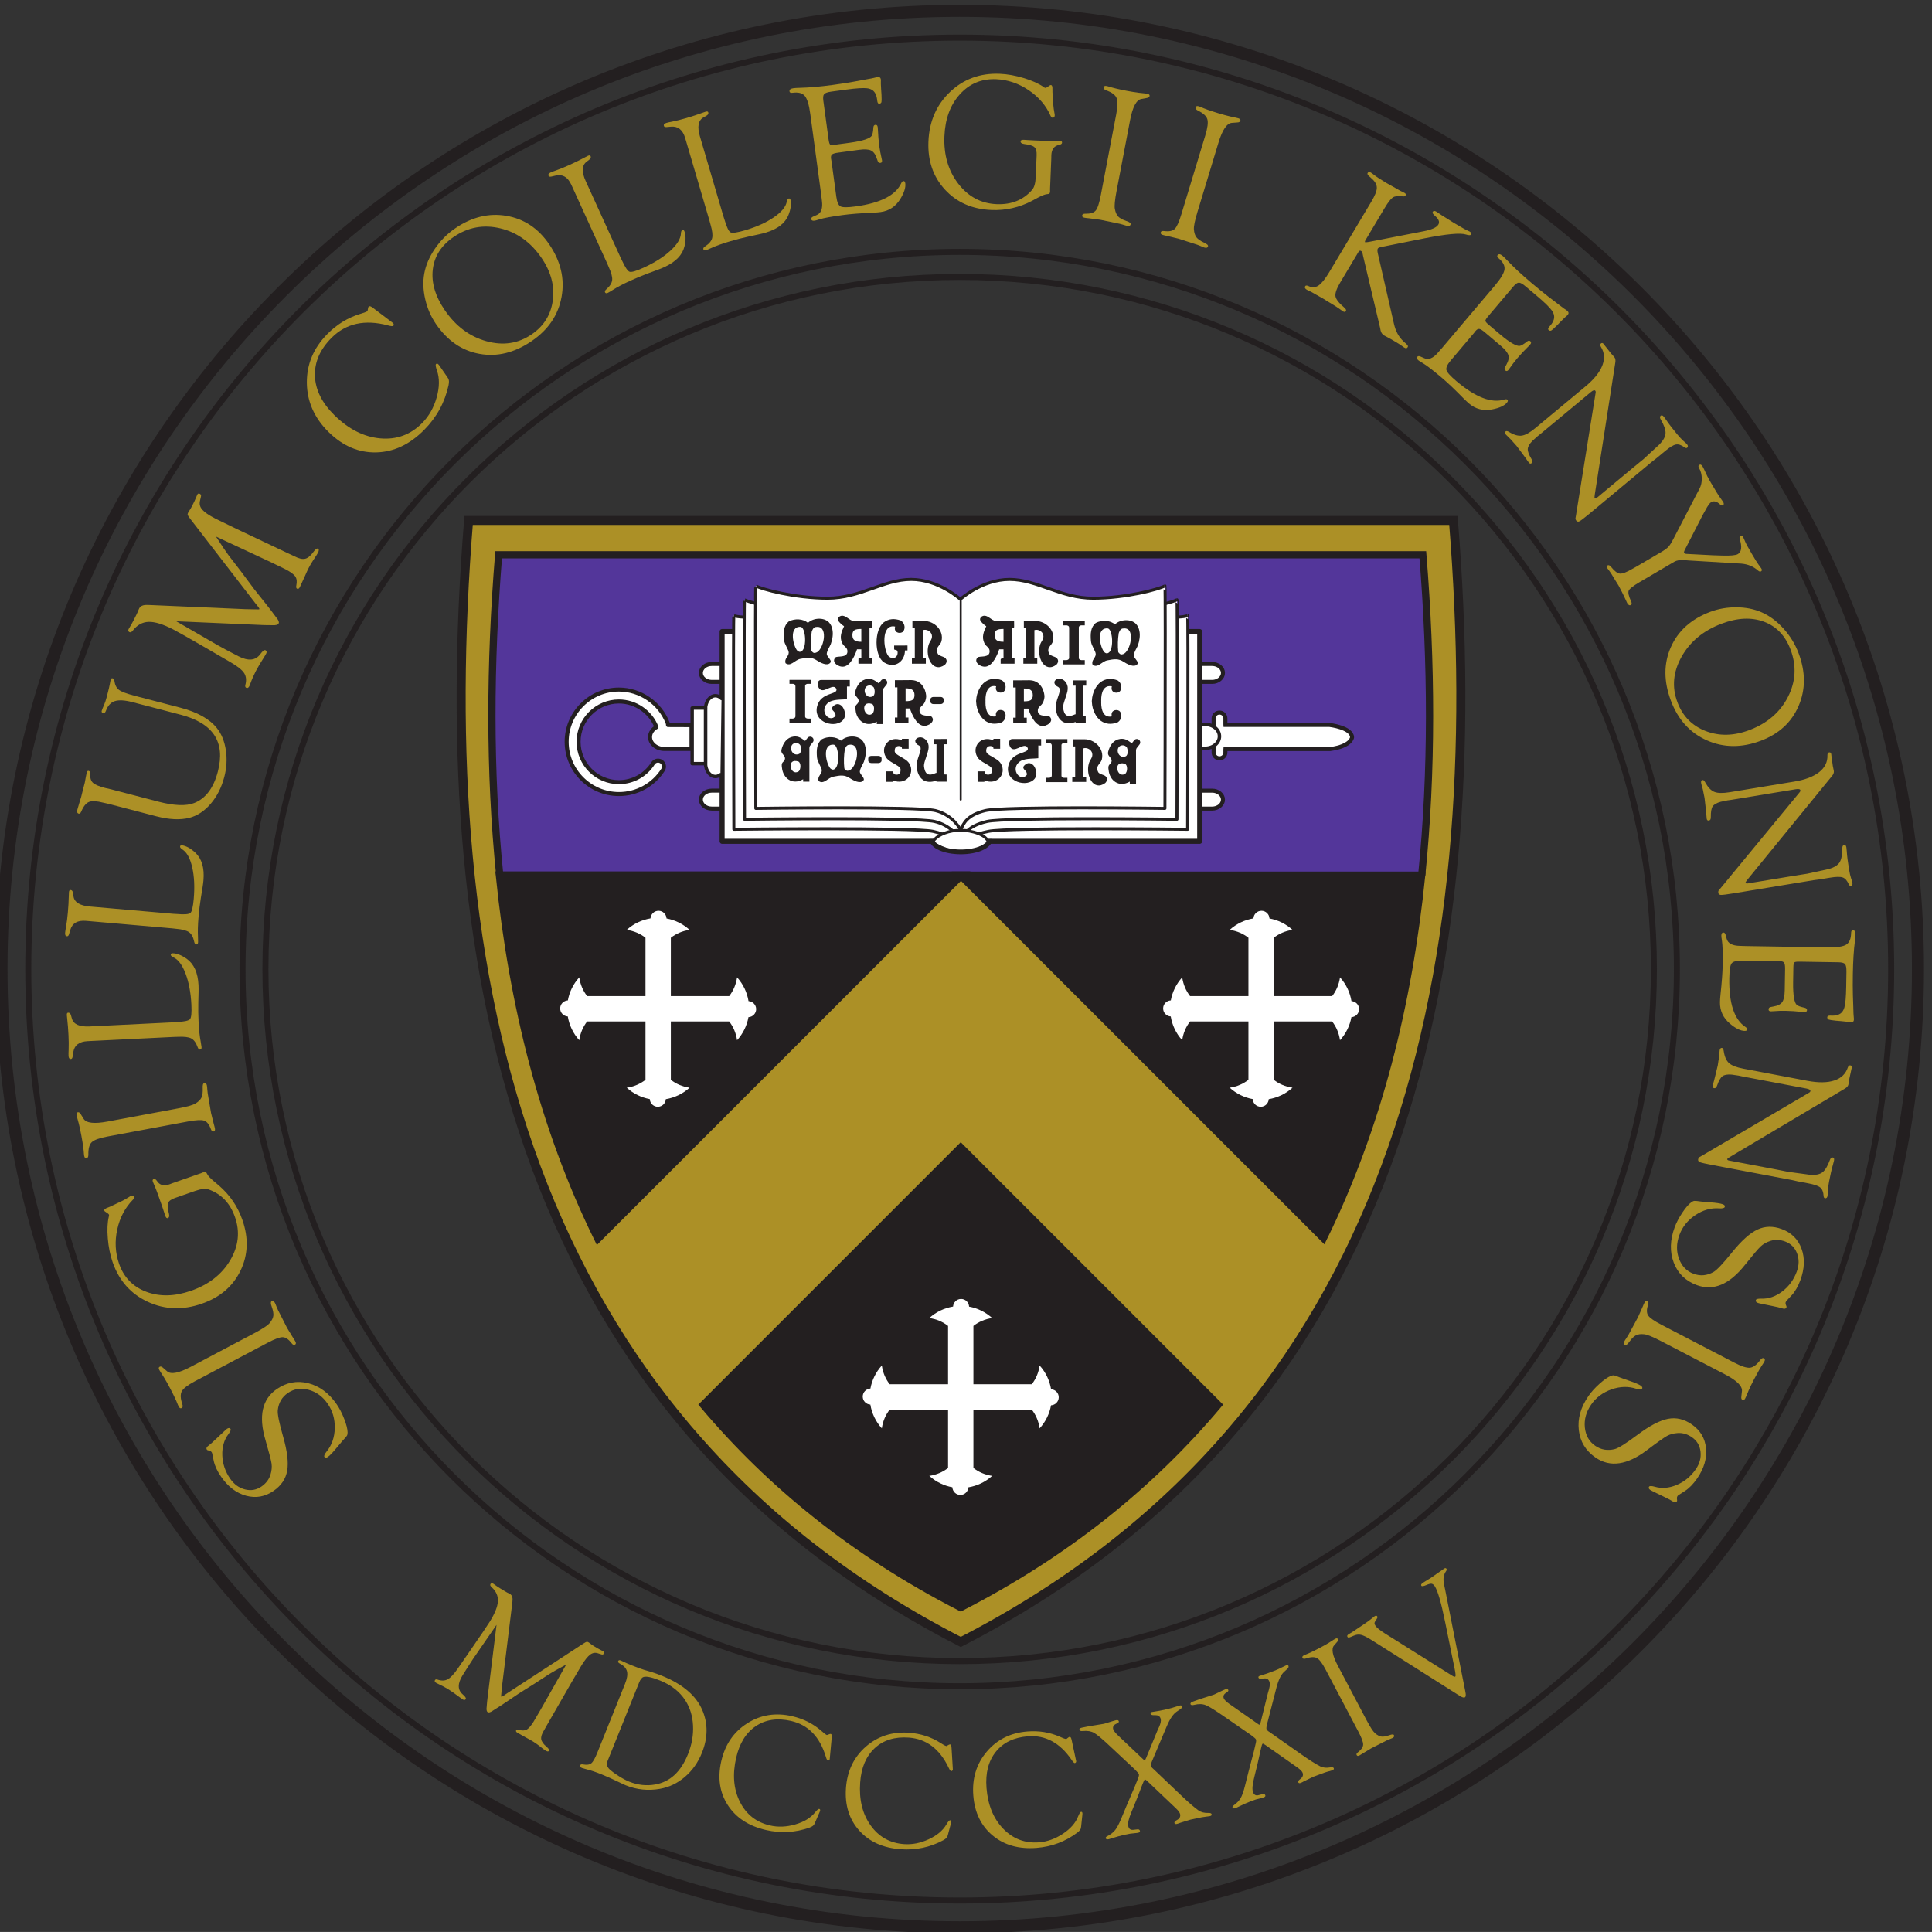 <?xml version="1.0" ?>
<svg xmlns="http://www.w3.org/2000/svg" xmlns:sodipodi="http://sodipodi.sourceforge.net/DTD/sodipodi-0.dtd" xmlns:inkscape="http://www.inkscape.org/namespaces/inkscape" viewBox="0 0 39.688 39.687" inkscape:version="0.92.1 r15371" sodipodi:docname="kenyon seal.svg">
	<rect x="0" y="0" width="39.688" height="39.687" fill="#333333" stroke="none"/>
	<defs id="defs1661">
		<clipPath clipPathUnits="userSpaceOnUse" id="clipPath1228">
			<path d="M 176,43.727 H 346.221 V 207.999 H 176 Z" id="path1226" inkscape:connector-curvature="0"/>
		</clipPath>
		<clipPath clipPathUnits="userSpaceOnUse" id="clipPath1216">
			<path d="M 188,56.941 H 332.059 V 201 H 188 Z" id="path1214" inkscape:connector-curvature="0"/>
		</clipPath>
		<clipPath clipPathUnits="userSpaceOnUse" id="clipPath1036">
			<path d="M 176,43.727 H 346.221 V 207.999 H 176 Z" id="path1034" inkscape:connector-curvature="0"/>
		</clipPath>
	</defs>
	<sodipodi:namedview id="base" pagecolor="#ffffff" bordercolor="#666666" borderopacity="1.0" inkscape:pageopacity="0.0" inkscape:pageshadow="2" inkscape:zoom="1.979899" inkscape:cx="53.044227" inkscape:cy="62.3858" inkscape:document-units="mm" inkscape:current-layer="layer1" showgrid="false" inkscape:window-width="1600" inkscape:window-height="838" inkscape:window-x="-8" inkscape:window-y="-8" inkscape:window-maximized="1" fit-margin-top="0" fit-margin-left="0" fit-margin-right="0" fit-margin-bottom="0"/>
	<g inkscape:label="Layer 1" inkscape:groupmode="layer" id="layer1" transform="translate(-58.775,-108.579)">
		<g transform="matrix(0.275,0,0,-0.275,6.982,163.953)" id="g1030">
			<g id="g1032" clip-path="url(#clipPath1036)">
				<g id="g1038" transform="translate(260.105,78.708)">
					<path d="M 0,0 C 32.763,16.819 39.561,49.702 36.803,83.776 H -36.763 C -39.521,49.702 -32.763,16.819 0,0" style="fill:#ac9026;fill-opacity:1;fill-rule:evenodd;stroke:none" id="path1040" inkscape:connector-curvature="0"/>
				</g>
				<g id="g1042" transform="translate(260.105,78.708)">
					<path d="M 0,0 C 32.763,16.819 39.561,49.702 36.803,83.776 H -36.763 C -39.521,49.702 -32.763,16.819 0,0 Z" style="fill:none;stroke:#231f20;stroke-width:0.675;stroke-linecap:butt;stroke-linejoin:miter;stroke-miterlimit:4;stroke-dasharray:none;stroke-opacity:1" id="path1044" inkscape:connector-curvature="0"/>
				</g>
				<g id="g1046" transform="translate(294.539,135.964)">
					<path d="M 0,0 C 0.793,7.773 0.742,15.838 0.085,23.955 H -68.953 C -69.61,15.838 -69.66,7.773 -68.868,0" style="fill:#53369a;fill-opacity:1;fill-rule:evenodd;stroke:#231f20;stroke-width:0.54;stroke-linecap:butt;stroke-linejoin:miter;stroke-miterlimit:4;stroke-dasharray:none;stroke-opacity:1" id="path1048" inkscape:connector-curvature="0"/>
				</g>
				<g id="g1050" transform="translate(287.197,108.867)">
					<path d="m 0,0 c 4.066,8.278 6.36,17.469 7.342,27.118 h -34.46 z" style="fill:#231f20;fill-opacity:1;fill-rule:evenodd;stroke:none" id="path1052" inkscape:connector-curvature="0"/>
				</g>
				<g id="g1054" transform="translate(287.197,108.867)">
					<path d="m 0,0 c 4.066,8.278 6.36,17.469 7.342,27.118 h -34.46 z" style="fill:none;stroke:#231f20;stroke-width:0.54;stroke-linecap:butt;stroke-linejoin:miter;stroke-miterlimit:4;stroke-dasharray:none;stroke-opacity:1" id="path1056" inkscape:connector-curvature="0"/>
				</g>
				<g id="g1058" transform="translate(225.671,135.964)">
					<path d="M 0,0 C 0.982,-9.641 3.275,-18.826 7.337,-27.097 L 34.434,0 Z" style="fill:#231f20;fill-opacity:1;fill-rule:evenodd;stroke:none" id="path1060" inkscape:connector-curvature="0"/>
				</g>
				<g id="g1062" transform="translate(225.671,135.964)">
					<path d="M 0,0 C 0.982,-9.641 3.275,-18.826 7.337,-27.097 L 34.434,0 Z" style="fill:none;stroke:#231f20;stroke-width:0.6;stroke-linecap:butt;stroke-linejoin:miter;stroke-miterlimit:4;stroke-dasharray:none;stroke-opacity:1" id="path1064" inkscape:connector-curvature="0"/>
				</g>
				<g id="g1066" transform="translate(204.857,91.048)">
					<path d="m 0,0 c -0.291,0.421 -0.476,0.82 -0.555,1.196 l -0.109,0.525 c -0.009,0.047 -0.026,0.088 -0.05,0.123 -0.033,0.047 -0.085,0.081 -0.157,0.101 l -0.128,0.034 c -0.024,10e-4 -0.047,0.017 -0.069,0.049 -0.071,0.095 -0.009,0.212 0.188,0.347 0.067,0.046 0.248,0.209 0.544,0.489 l 0.543,0.514 c 0.116,0.11 0.19,0.175 0.222,0.197 0.122,0.084 0.212,0.084 0.27,0 C 0.744,3.511 0.693,3.381 0.548,3.186 0.218,2.75 0.065,2.219 0.088,1.595 0.11,0.97 0.306,0.391 0.674,-0.143 0.967,-0.567 1.337,-0.835 1.784,-0.947 2.23,-1.06 2.641,-0.986 3.016,-0.728 3.347,-0.499 3.569,-0.209 3.682,0.141 3.775,0.444 3.804,0.724 3.767,0.98 3.73,1.236 3.578,1.823 3.311,2.741 2.783,4.526 3.062,5.792 4.148,6.542 4.884,7.05 5.672,7.197 6.509,6.985 7.347,6.772 8.056,6.247 8.634,5.408 8.844,5.104 9.031,4.741 9.195,4.316 9.36,3.892 9.444,3.556 9.447,3.308 9.448,3.205 9.43,3.122 9.393,3.062 9.357,3.002 9.244,2.872 9.056,2.672 9.03,2.643 8.885,2.47 8.621,2.154 8.337,1.807 8.12,1.582 7.97,1.479 7.852,1.397 7.767,1.398 7.716,1.481 7.67,1.556 7.722,1.687 7.873,1.874 8.266,2.353 8.471,2.936 8.488,3.62 8.505,4.304 8.33,4.914 7.961,5.448 7.587,5.99 7.111,6.339 6.533,6.493 5.955,6.648 5.437,6.568 4.98,6.253 4.542,5.95 4.293,5.523 4.232,4.97 4.201,4.687 4.335,4.025 4.634,2.983 4.942,1.906 5.042,1.063 4.934,0.451 4.827,-0.16 4.488,-0.662 3.918,-1.056 3.28,-1.495 2.597,-1.616 1.868,-1.419 1.139,-1.222 0.516,-0.748 0,0" style="fill:#ac9026;fill-opacity:1;fill-rule:nonzero;stroke:none" id="path1068" inkscape:connector-curvature="0"/>
				</g>
				<g id="g1070" transform="translate(202.588,99.259)">
					<path d="M 0,0 4.757,2.517 C 5.35,2.831 5.723,3.074 5.876,3.247 6.047,3.446 6.145,3.631 6.168,3.803 6.191,3.976 6.151,4.204 6.048,4.491 5.965,4.718 5.961,4.852 6.035,4.891 6.135,4.943 6.219,4.904 6.289,4.773 6.322,4.709 6.358,4.625 6.395,4.52 6.446,4.379 6.555,4.151 6.723,3.833 L 7.195,2.905 7.636,2.18 C 7.714,2.065 7.774,1.966 7.816,1.886 7.876,1.772 7.863,1.692 7.777,1.646 7.702,1.606 7.62,1.647 7.53,1.767 7.305,2.059 7.084,2.207 6.867,2.212 6.651,2.217 6.273,2.077 5.735,1.792 L 0.296,-1.085 c -0.525,-0.279 -0.847,-0.526 -0.965,-0.743 -0.119,-0.217 -0.106,-0.539 0.039,-0.966 0.045,-0.144 0.031,-0.238 -0.041,-0.282 -0.089,-0.052 -0.167,-0.015 -0.235,0.112 -0.017,0.034 -0.035,0.073 -0.053,0.118 -0.126,0.328 -0.324,0.749 -0.595,1.261 -0.165,0.313 -0.314,0.578 -0.447,0.794 l -0.26,0.407 c -0.047,0.077 -0.078,0.13 -0.091,0.155 -0.061,0.114 -0.052,0.192 0.027,0.233 0.075,0.04 0.16,0.015 0.255,-0.076 l 0.302,-0.263 C -1.484,-0.585 -0.895,-0.473 0,0" style="fill:#ac9026;fill-opacity:1;fill-rule:nonzero;stroke:none" id="path1072" inkscape:connector-curvature="0"/>
				</g>
				<g id="g1074" transform="translate(202.921,112.4)">
					<path d="m 0,0 -1.525,-0.532 c -0.275,-0.096 -0.442,-0.222 -0.5,-0.376 -0.057,-0.155 -0.037,-0.417 0.062,-0.788 0.044,-0.183 0.018,-0.292 -0.077,-0.331 -0.083,-0.035 -0.151,0.028 -0.207,0.187 l -0.088,0.274 -0.171,0.511 c -0.244,0.698 -0.389,1.102 -0.438,1.212 -0.131,0.304 -0.206,0.481 -0.223,0.531 -0.037,0.105 -0.013,0.172 0.071,0.2 0.075,0.026 0.154,-0.022 0.237,-0.145 0.201,-0.315 0.51,-0.4 0.926,-0.255 L -1.718,0.571 0.455,1.33 0.668,1.419 0.784,1.414 C 0.816,1.394 0.857,1.336 0.906,1.237 0.967,1.12 1.114,0.962 1.347,0.759 L 1.767,0.404 C 2.585,-0.299 3.171,-1.157 3.524,-2.168 3.997,-3.524 3.95,-4.787 3.383,-5.958 2.816,-7.129 1.855,-7.951 0.499,-8.424 -0.924,-8.92 -2.27,-8.875 -3.54,-8.287 c -1.269,0.589 -2.146,1.575 -2.628,2.957 -0.186,0.533 -0.307,1.125 -0.362,1.778 -0.055,0.652 -0.03,1.196 0.076,1.634 0.017,0.067 0.022,0.111 0.014,0.134 -0.011,0.032 -0.044,0.069 -0.099,0.11 l -0.179,0.12 c -0.038,0.022 -0.063,0.049 -0.074,0.081 -0.028,0.082 0.064,0.159 0.276,0.233 0.1,0.035 0.249,0.102 0.447,0.202 l 0.613,0.29 c 0.164,0.082 0.325,0.174 0.482,0.274 0.074,0.051 0.135,0.086 0.185,0.103 0.108,0.037 0.181,0.012 0.217,-0.077 0.025,-0.057 0.004,-0.12 -0.063,-0.189 -0.598,-0.604 -0.994,-1.351 -1.19,-2.241 -0.194,-0.89 -0.149,-1.744 0.136,-2.562 0.357,-1.023 1.036,-1.722 2.038,-2.097 1.001,-0.376 2.116,-0.351 3.342,0.078 1.318,0.459 2.29,1.216 2.917,2.268 0.627,1.053 0.749,2.129 0.366,3.226 C 2.608,-0.917 1.952,-0.226 1.004,0.107 0.773,0.188 0.438,0.153 0,0" style="fill:#ac9026;fill-opacity:1;fill-rule:nonzero;stroke:none" id="path1076" inkscape:connector-curvature="0"/>
				</g>
				<g id="g1078" transform="translate(196.371,117.581)">
					<path d="M 0,0 5.29,0.987 C 5.95,1.111 6.379,1.232 6.576,1.352 6.799,1.49 6.947,1.639 7.02,1.796 7.093,1.954 7.123,2.184 7.11,2.488 7.099,2.73 7.134,2.857 7.217,2.873 7.328,2.894 7.397,2.831 7.424,2.686 7.437,2.615 7.446,2.524 7.451,2.413 7.457,2.263 7.493,2.012 7.559,1.659 L 7.734,0.633 7.939,-0.19 C 7.978,-0.323 8.007,-0.436 8.023,-0.524 8.047,-0.652 8.011,-0.724 7.914,-0.743 7.831,-0.758 7.765,-0.694 7.715,-0.553 7.587,-0.207 7.42,0.001 7.215,0.069 7.009,0.137 6.607,0.116 6.009,0.005 l -6.049,-1.13 c -0.584,-0.109 -0.965,-0.25 -1.143,-0.421 -0.177,-0.172 -0.26,-0.484 -0.249,-0.934 -0.001,-0.151 -0.042,-0.237 -0.124,-0.257 -0.1,-0.024 -0.164,0.035 -0.19,0.176 -0.007,0.038 -0.012,0.081 -0.016,0.129 -0.022,0.351 -0.086,0.811 -0.193,1.38 -0.065,0.348 -0.128,0.645 -0.19,0.892 l -0.128,0.465 c -0.022,0.089 -0.036,0.147 -0.041,0.176 -0.024,0.126 0.008,0.198 0.096,0.214 0.083,0.015 0.156,-0.034 0.22,-0.148 l 0.21,-0.341 C -1.59,-0.118 -0.995,-0.186 0,0" style="fill:#ac9026;fill-opacity:1;fill-rule:nonzero;stroke:none" id="path1080" inkscape:connector-curvature="0"/>
				</g>
				<g id="g1082" transform="translate(201.267,124.993)">
					<path d="m 0,0 0.251,0.019 c 0.574,0.028 0.912,0.1 1.011,0.216 0.1,0.115 0.135,0.477 0.106,1.084 C 1.324,2.215 1.179,2.986 0.934,3.634 0.689,4.281 0.388,4.687 0.03,4.852 -0.103,4.913 -0.17,4.976 -0.174,5.044 -0.177,5.12 -0.132,5.158 -0.036,5.158 0.279,5.155 0.632,5.016 1.022,4.742 1.562,4.357 1.854,3.702 1.9,2.779 1.907,2.626 1.908,2.448 1.904,2.246 L 1.885,1.469 C 1.874,1.012 1.881,0.531 1.905,0.023 1.934,-0.565 1.987,-1.056 2.064,-1.45 2.096,-1.617 2.117,-1.75 2.127,-1.85 2.137,-1.969 2.098,-2.031 2.009,-2.036 1.935,-2.039 1.876,-1.977 1.832,-1.849 1.715,-1.522 1.557,-1.307 1.358,-1.203 1.158,-1.099 0.829,-1.059 0.369,-1.081 L 0.039,-1.091 -6.38,-1.406 C -7.017,-1.437 -7.375,-1.713 -7.455,-2.234 L -7.504,-2.56 c -0.018,-0.116 -0.062,-0.176 -0.132,-0.18 -0.107,-0.004 -0.165,0.074 -0.173,0.236 -0.005,0.11 -0.003,0.261 0.007,0.452 0.013,0.326 0.009,0.691 -0.011,1.097 -0.021,0.438 -0.053,0.836 -0.094,1.193 -0.019,0.181 -0.029,0.283 -0.03,0.307 -0.005,0.114 0.027,0.173 0.097,0.177 0.103,0.005 0.174,-0.061 0.213,-0.198 l 0.07,-0.249 c 0.126,-0.424 0.566,-0.618 1.317,-0.581 z" style="fill:#ac9026;fill-opacity:1;fill-rule:nonzero;stroke:none" id="path1084" inkscape:connector-curvature="0"/>
				</g>
				<g id="g1086" transform="translate(201.278,133.1)">
					<path d="M 0,0 0.251,-0.014 C 0.824,-0.064 1.168,-0.039 1.283,0.062 1.397,0.163 1.481,0.516 1.534,1.123 1.611,2.015 1.573,2.799 1.418,3.474 1.263,4.149 1.019,4.592 0.687,4.804 0.564,4.882 0.505,4.954 0.511,5.021 0.518,5.097 0.568,5.129 0.663,5.116 0.975,5.069 1.305,4.885 1.656,4.561 2.137,4.105 2.339,3.417 2.258,2.496 2.245,2.343 2.222,2.167 2.191,1.968 L 2.066,1.2 C 1.994,0.75 1.935,0.272 1.891,-0.235 1.84,-0.821 1.826,-1.315 1.849,-1.716 1.858,-1.885 1.86,-2.02 1.857,-2.121 1.851,-2.24 1.804,-2.297 1.715,-2.289 1.641,-2.282 1.591,-2.213 1.565,-2.08 1.493,-1.74 1.366,-1.505 1.182,-1.375 0.999,-1.246 0.678,-1.161 0.219,-1.121 l -0.328,0.036 -6.403,0.557 c -0.635,0.055 -1.027,-0.17 -1.177,-0.676 L -7.782,-1.52 c -0.033,-0.113 -0.085,-0.166 -0.154,-0.159 -0.107,0.009 -0.154,0.094 -0.14,0.256 0.01,0.11 0.032,0.258 0.068,0.447 0.057,0.321 0.103,0.684 0.138,1.088 0.038,0.438 0.061,0.836 0.068,1.195 0.006,0.182 0.01,0.284 0.012,0.308 0.01,0.114 0.05,0.168 0.12,0.162 0.102,-0.009 0.164,-0.084 0.184,-0.225 L -7.45,1.297 c 0.068,-0.438 0.476,-0.69 1.226,-0.755 z" style="fill:#ac9026;fill-opacity:1;fill-rule:nonzero;stroke:none" id="path1088" inkscape:connector-curvature="0"/>
				</g>
				<g id="g1090" transform="translate(201.835,147.971)">
					<path d="M 0,0 -3.595,0.937 C -4.173,1.088 -4.615,1.114 -4.92,1.015 -5.225,0.916 -5.447,0.673 -5.588,0.284 -5.637,0.153 -5.704,0.099 -5.79,0.122 c -0.1,0.026 -0.135,0.084 -0.107,0.176 0.032,0.1 0.089,0.243 0.172,0.428 0.073,0.168 0.142,0.375 0.206,0.62 0.135,0.517 0.21,0.837 0.228,0.961 0.028,0.166 0.048,0.269 0.059,0.31 0.022,0.088 0.075,0.122 0.156,0.1 C -5.008,2.7 -4.967,2.637 -4.951,2.529 -4.909,2.216 -4.795,1.991 -4.608,1.854 -4.421,1.716 -4.039,1.572 -3.46,1.421 L -0.022,0.525 C 1.242,0.195 2.149,-0.311 2.698,-0.993 3.045,-1.424 3.27,-1.971 3.372,-2.633 3.474,-3.295 3.437,-3.964 3.26,-4.64 3.055,-5.428 2.718,-6.096 2.248,-6.646 1.778,-7.196 1.244,-7.549 0.645,-7.704 c -0.688,-0.172 -1.516,-0.132 -2.483,0.12 l -3.529,0.92 -0.399,0.089 c -0.496,0.129 -0.855,0.15 -1.078,0.062 -0.223,-0.088 -0.419,-0.33 -0.586,-0.726 -0.051,-0.12 -0.115,-0.171 -0.192,-0.151 -0.109,0.029 -0.14,0.131 -0.094,0.307 0.03,0.116 0.076,0.274 0.139,0.476 0.069,0.209 0.117,0.362 0.142,0.46 l 0.132,0.536 0.138,0.528 c 0.014,0.056 0.039,0.188 0.073,0.396 0.031,0.175 0.055,0.295 0.072,0.36 0.028,0.106 0.078,0.15 0.15,0.131 0.086,-0.022 0.123,-0.111 0.111,-0.266 -0.009,-0.284 0.061,-0.494 0.211,-0.63 0.15,-0.135 0.449,-0.261 0.898,-0.378 l 0.462,-0.106 3.497,-0.912 c 1.194,-0.311 2.094,-0.347 2.699,-0.109 0.859,0.336 1.449,1.12 1.77,2.353 0.287,1.104 0.201,2.007 -0.261,2.712 C 2.056,-0.828 1.217,-0.317 0,0" style="fill:#ac9026;fill-opacity:1;fill-rule:nonzero;stroke:none" id="path1092" inkscape:connector-curvature="0"/>
				</g>
				<g id="g1094" transform="translate(204.471,161.28)">
					<path d="m 0,0 c 0.445,-0.69 0.76,-1.158 0.945,-1.404 l 0.922,-1.198 1,-1.344 C 2.926,-4.02 3.232,-4.405 3.787,-5.102 4.015,-5.388 4.2,-5.629 4.34,-5.826 4.426,-5.941 4.487,-6.021 4.523,-6.066 4.679,-6.254 4.732,-6.396 4.682,-6.492 4.63,-6.593 4.476,-6.636 4.22,-6.621 4.173,-6.618 4.025,-6.617 3.777,-6.618 l -0.333,0.01 -6.411,0.28 3.079,-1.78 C 0.365,-8.255 0.88,-8.529 1.658,-8.932 2.406,-9.319 2.956,-9.27 3.31,-8.785 3.486,-8.547 3.615,-8.45 3.699,-8.493 3.795,-8.542 3.811,-8.629 3.747,-8.752 3.705,-8.832 3.661,-8.908 3.613,-8.98 c -0.289,-0.453 -0.5,-0.809 -0.634,-1.068 -0.16,-0.309 -0.294,-0.616 -0.403,-0.92 -0.031,-0.091 -0.059,-0.16 -0.083,-0.207 -0.066,-0.127 -0.144,-0.167 -0.236,-0.12 -0.07,0.037 -0.09,0.111 -0.058,0.224 0.089,0.348 0.056,0.639 -0.097,0.875 -0.153,0.235 -0.485,0.501 -0.995,0.797 l -1.803,1.047 c -1.307,0.757 -2.137,1.227 -2.49,1.41 -0.757,0.391 -1.369,0.581 -1.836,0.57 -0.467,-0.012 -0.864,-0.229 -1.191,-0.653 -0.087,-0.116 -0.172,-0.153 -0.255,-0.11 -0.092,0.047 -0.11,0.124 -0.055,0.23 0.02,0.038 0.06,0.106 0.122,0.204 0.039,0.055 0.118,0.197 0.237,0.426 0.18,0.349 0.29,0.572 0.33,0.67 0.038,0.104 0.072,0.186 0.103,0.245 0.094,0.183 0.307,0.266 0.639,0.251 l 0.182,-0.006 7.106,-0.308 0.825,-0.015 c 0.135,-0.011 0.207,-0.005 0.219,0.016 0.013,0.025 -0.011,0.078 -0.072,0.158 l -0.133,0.166 -0.098,0.123 -4.87,6.315 c -0.103,0.135 -0.162,0.226 -0.178,0.274 -0.015,0.048 -0.002,0.113 0.04,0.194 0.018,0.034 0.075,0.123 0.171,0.267 0.033,0.053 0.071,0.122 0.115,0.207 0.138,0.267 0.241,0.486 0.308,0.657 0.035,0.078 0.062,0.142 0.082,0.191 0.04,0.087 0.104,0.108 0.191,0.063 0.079,-0.041 0.107,-0.109 0.083,-0.205 L -1.192,2.678 C -1.253,2.435 -1.199,2.214 -1.029,2.015 -0.859,1.817 -0.529,1.591 -0.04,1.338 L 1.518,0.58 5.048,-1.093 5.869,-1.477 c 0.323,-0.168 0.586,-0.228 0.788,-0.182 0.202,0.046 0.408,0.214 0.618,0.505 0.149,0.208 0.264,0.291 0.343,0.25 0.083,-0.043 0.084,-0.142 0.003,-0.3 C 7.597,-1.25 7.567,-1.302 7.532,-1.359 L 7.225,-1.829 C 7.122,-1.985 7.021,-2.159 6.923,-2.35 6.854,-2.482 6.756,-2.694 6.628,-2.988 6.424,-3.441 6.304,-3.702 6.269,-3.77 6.205,-3.893 6.136,-3.935 6.061,-3.896 c -0.066,0.034 -0.086,0.112 -0.06,0.233 0.061,0.286 0.038,0.511 -0.072,0.675 -0.109,0.165 -0.355,0.346 -0.738,0.544 l -1.053,0.513 z" style="fill:#ac9026;fill-opacity:1;fill-rule:nonzero;stroke:none" id="path1096" inkscape:connector-curvature="0"/>
				</g>
				<g id="g1098" transform="translate(216.181,178.376)">
					<path d="M 0,0 1.386,-1.048 1.529,-1.159 1.565,-1.225 C 1.579,-1.272 1.571,-1.314 1.54,-1.352 1.503,-1.396 1.371,-1.387 1.145,-1.324 c -1.743,0.464 -3.153,0.151 -4.231,-0.939 -0.859,-0.868 -1.269,-1.817 -1.231,-2.845 0.038,-1.028 0.52,-1.999 1.444,-2.913 1.063,-1.051 2.207,-1.632 3.432,-1.742 1.225,-0.11 2.27,0.273 3.136,1.148 0.505,0.511 0.866,1.148 1.081,1.912 0.215,0.764 0.222,1.433 0.022,2.009 -0.094,0.267 -0.118,0.426 -0.075,0.477 0.051,0.058 0.11,0.053 0.179,-0.014 l 0.051,-0.061 0.093,-0.132 0.51,-0.737 0.072,-0.111 C 5.703,-5.374 5.715,-5.544 5.666,-5.785 5.389,-7.065 4.783,-8.179 3.847,-9.125 2.764,-10.22 1.566,-10.782 0.254,-10.81 c -1.313,-0.028 -2.499,0.482 -3.56,1.531 -1.06,1.05 -1.599,2.268 -1.615,3.657 -0.015,1.388 0.495,2.606 1.531,3.654 0.71,0.718 1.524,1.218 2.443,1.5 l 0.309,0.099 0.116,0.046 0.117,0.056 c 0.017,0.017 0.028,0.056 0.035,0.118 0.02,0.128 0.043,0.206 0.07,0.234 C -0.246,0.139 -0.146,0.111 0,0" style="fill:#ac9026;fill-opacity:1;fill-rule:nonzero;stroke:none" id="path1100" inkscape:connector-curvature="0"/>
				</g>
				<g id="g1102" transform="translate(222.222,183.657)">
					<path d="m 0,0 c -0.918,-0.627 -1.435,-1.433 -1.553,-2.42 -0.118,-0.986 0.18,-2.001 0.894,-3.047 0.817,-1.195 1.851,-1.967 3.101,-2.316 1.251,-0.35 2.379,-0.181 3.383,0.505 0.918,0.627 1.447,1.479 1.587,2.556 0.14,1.076 -0.14,2.127 -0.841,3.153 C 5.765,-0.389 4.735,0.349 3.482,0.647 2.228,0.945 1.068,0.729 0,0 M 0.12,0.647 C 1.356,1.492 2.631,1.803 3.946,1.58 5.26,1.357 6.324,0.65 7.139,-0.543 8.002,-1.806 8.311,-3.115 8.066,-4.47 7.821,-5.825 7.076,-6.927 5.832,-7.777 4.555,-8.649 3.259,-8.967 1.942,-8.732 c -1.317,0.235 -2.404,0.98 -3.262,2.236 -0.372,0.545 -0.638,1.155 -0.796,1.832 -0.158,0.677 -0.184,1.315 -0.078,1.915 0.113,0.632 0.377,1.255 0.794,1.867 0.416,0.611 0.923,1.121 1.52,1.529" style="fill:#ac9026;fill-opacity:1;fill-rule:nonzero;stroke:none" id="path1104" inkscape:connector-curvature="0"/>
				</g>
				<g id="g1106" transform="translate(234.682,182.146)">
					<path d="m 0,0 0.111,-0.226 c 0.239,-0.523 0.43,-0.81 0.574,-0.86 0.144,-0.05 0.493,0.051 1.046,0.303 C 2.547,-0.411 3.21,0.008 3.722,0.475 4.233,0.942 4.499,1.373 4.52,1.766 4.527,1.911 4.561,1.998 4.622,2.026 4.692,2.057 4.744,2.029 4.78,1.94 4.893,1.646 4.894,1.267 4.785,0.803 4.625,0.159 4.125,-0.355 3.284,-0.738 3.144,-0.802 2.98,-0.868 2.791,-0.939 L 2.061,-1.208 C 1.633,-1.367 1.188,-1.551 0.727,-1.762 0.19,-2.006 -0.247,-2.237 -0.584,-2.454 c -0.143,-0.091 -0.259,-0.16 -0.349,-0.206 -0.107,-0.054 -0.179,-0.041 -0.216,0.04 -0.03,0.068 0.005,0.146 0.108,0.234 0.261,0.23 0.403,0.456 0.425,0.68 0.023,0.223 -0.061,0.545 -0.252,0.963 l -0.131,0.304 -2.665,5.848 C -3.929,5.989 -4.318,6.22 -4.832,6.101 L -5.152,6.026 C -5.267,6 -5.338,6.019 -5.367,6.082 -5.412,6.18 -5.36,6.263 -5.213,6.33 c 0.1,0.046 0.241,0.099 0.423,0.161 0.307,0.109 0.645,0.247 1.015,0.415 0.4,0.183 0.757,0.359 1.074,0.529 0.161,0.084 0.252,0.131 0.274,0.141 0.104,0.048 0.171,0.039 0.2,-0.024 C -2.184,7.458 -2.22,7.368 -2.332,7.28 L -2.537,7.124 C -2.885,6.849 -2.903,6.369 -2.591,5.685 Z" style="fill:#ac9026;fill-opacity:1;fill-rule:nonzero;stroke:none" id="path1108" inkscape:connector-curvature="0"/>
				</g>
				<g id="g1110" transform="translate(242.385,185.176)">
					<path d="M 0,0 0.078,-0.239 C 0.24,-0.791 0.389,-1.102 0.525,-1.172 0.66,-1.242 1.02,-1.191 1.604,-1.02 2.463,-0.767 3.179,-0.445 3.751,-0.055 4.323,0.335 4.648,0.724 4.724,1.11 4.751,1.253 4.798,1.334 4.862,1.353 4.935,1.374 4.983,1.339 5.005,1.246 5.076,0.939 5.024,0.563 4.85,0.119 4.601,-0.495 4.034,-0.933 3.147,-1.194 3,-1.237 2.828,-1.281 2.631,-1.323 L 1.87,-1.487 c -0.446,-0.097 -0.913,-0.216 -1.399,-0.36 -0.566,-0.166 -1.031,-0.333 -1.396,-0.5 -0.154,-0.07 -0.279,-0.122 -0.374,-0.155 -0.114,-0.038 -0.183,-0.015 -0.208,0.071 -0.021,0.071 0.025,0.143 0.14,0.216 0.29,0.19 0.463,0.394 0.517,0.613 0.053,0.218 0.015,0.548 -0.114,0.989 l -0.087,0.319 -1.813,6.166 c -0.18,0.611 -0.533,0.895 -1.058,0.85 L -4.25,6.693 c -0.117,-0.01 -0.186,0.019 -0.205,0.086 -0.031,0.103 0.032,0.178 0.188,0.224 0.105,0.031 0.252,0.064 0.441,0.099 0.319,0.064 0.674,0.154 1.064,0.268 0.421,0.124 0.8,0.248 1.137,0.372 0.171,0.061 0.269,0.094 0.291,0.101 0.11,0.032 0.175,0.015 0.195,-0.053 C -1.11,7.692 -1.158,7.607 -1.281,7.537 L -1.506,7.41 C -1.889,7.188 -1.975,6.715 -1.763,5.994 Z" style="fill:#ac9026;fill-opacity:1;fill-rule:nonzero;stroke:none" id="path1112" inkscape:connector-curvature="0"/>
				</g>
				<g id="g1114" transform="translate(249.843,193.826)">
					<path d="m 0,0 0.388,-2.87 c 0.03,-0.219 0.067,-0.348 0.114,-0.388 0.046,-0.04 0.171,-0.046 0.375,-0.018 l 1.096,0.148 c 0.498,0.067 0.887,0.149 1.169,0.245 0.249,0.087 0.406,0.178 0.47,0.273 0.064,0.096 0.106,0.304 0.125,0.626 0.009,0.121 0.062,0.187 0.159,0.195 0.093,0.008 0.148,-0.05 0.164,-0.173 C 4.065,-1.995 4.069,-2.048 4.073,-2.119 4.094,-2.584 4.129,-3.005 4.18,-3.384 4.219,-3.672 4.272,-3.956 4.339,-4.236 4.361,-4.329 4.375,-4.397 4.381,-4.44 4.397,-4.558 4.358,-4.624 4.267,-4.636 4.165,-4.65 4.097,-4.606 4.064,-4.504 l -0.07,0.193 C 3.895,-4.001 3.752,-3.8 3.566,-3.71 3.38,-3.619 3.083,-3.601 2.677,-3.656 L 1.108,-3.868 C 0.876,-3.899 0.724,-3.944 0.653,-4.002 0.581,-4.06 0.555,-4.16 0.574,-4.303 l 0.039,-0.234 0.355,-2.622 c 0.054,-0.404 0.16,-0.646 0.318,-0.726 0.158,-0.081 0.531,-0.081 1.118,-0.001 1.861,0.251 3,0.832 3.417,1.743 0.042,0.088 0.09,0.138 0.142,0.15 C 6.05,-5.977 6.103,-6.032 6.12,-6.16 6.161,-6.467 6.038,-6.857 5.749,-7.329 5.401,-7.895 4.909,-8.222 4.273,-8.307 4.136,-8.326 3.949,-8.341 3.715,-8.354 2.797,-8.391 2.042,-8.45 1.45,-8.53 0.62,-8.642 0.038,-8.749 -0.296,-8.852 c -0.176,-0.058 -0.297,-0.091 -0.363,-0.1 -0.152,-0.021 -0.234,0.02 -0.248,0.122 -0.011,0.079 0.043,0.143 0.162,0.192 l 0.26,0.115 c 0.328,0.141 0.454,0.496 0.377,1.067 l -0.055,0.463 -0.814,6.02 c -0.092,0.679 -0.228,1.126 -0.409,1.342 -0.181,0.214 -0.488,0.292 -0.919,0.234 -0.138,-0.018 -0.212,0.016 -0.224,0.105 -0.018,0.13 0.08,0.209 0.294,0.238 0.118,0.016 0.278,0.025 0.481,0.029 0.688,0.016 1.509,0.088 2.462,0.216 0.578,0.079 1.09,0.158 1.533,0.237 L 3.244,1.614 C 3.523,1.661 3.692,1.694 3.752,1.712 3.878,1.748 3.971,1.77 4.033,1.779 4.19,1.8 4.277,1.742 4.295,1.605 4.301,1.562 4.301,1.507 4.296,1.439 4.291,1.37 4.297,1.179 4.316,0.864 L 4.344,0.442 C 4.357,0.165 4.356,-0.01 4.341,-0.082 4.326,-0.153 4.278,-0.197 4.196,-0.213 4.105,-0.23 4.049,-0.165 4.03,-0.018 L 4.004,0.167 C 3.984,0.318 3.936,0.459 3.86,0.589 3.742,0.79 3.541,0.908 3.256,0.942 2.972,0.976 2.463,0.943 1.73,0.844 L 0.615,0.694 C 0.321,0.654 0.137,0.591 0.062,0.506 -0.014,0.421 -0.034,0.252 0,0" style="fill:#ac9026;fill-opacity:1;fill-rule:nonzero;stroke:none" id="path1116" inkscape:connector-curvature="0"/>
				</g>
				<g id="g1118" transform="translate(265.707,188.151)">
					<path d="M 0,0 0.067,1.613 C 0.08,1.905 0.025,2.106 -0.098,2.217 -0.22,2.327 -0.472,2.405 -0.853,2.449 -1.04,2.476 -1.132,2.54 -1.133,2.643 c -0.002,0.089 0.082,0.131 0.25,0.124 l 0.288,-0.019 0.537,-0.03 C 0.681,2.687 1.109,2.674 1.231,2.679 1.562,2.689 1.754,2.693 1.807,2.691 1.917,2.686 1.97,2.639 1.966,2.551 1.963,2.471 1.889,2.416 1.744,2.384 1.377,2.313 1.184,2.057 1.166,1.617 L 1.163,1.386 1.069,-0.913 1.073,-1.144 1.025,-1.25 C 0.996,-1.272 0.926,-1.289 0.815,-1.298 0.685,-1.312 0.484,-1.39 0.209,-1.532 l -0.484,-0.26 c -0.956,-0.501 -1.968,-0.73 -3.039,-0.685 -1.434,0.059 -2.592,0.568 -3.471,1.527 -0.88,0.959 -1.29,2.155 -1.23,3.589 0.062,1.506 0.601,2.741 1.615,3.704 1.015,0.964 2.254,1.415 3.717,1.355 0.564,-0.024 1.16,-0.13 1.787,-0.319 C -0.269,7.19 0.227,6.966 0.595,6.706 0.65,6.666 0.69,6.645 0.715,6.644 0.748,6.643 0.794,6.66 0.853,6.696 L 1.03,6.818 C 1.065,6.845 1.099,6.858 1.133,6.857 1.219,6.853 1.257,6.739 1.248,6.514 1.243,6.409 1.252,6.246 1.27,6.025 L 1.315,5.348 C 1.33,5.165 1.357,4.982 1.392,4.798 1.412,4.711 1.421,4.642 1.419,4.589 1.414,4.474 1.364,4.416 1.268,4.416 1.206,4.413 1.156,4.456 1.115,4.544 0.775,5.322 0.225,5.966 -0.53,6.475 -1.286,6.984 -2.096,7.257 -2.963,7.293 -4.044,7.337 -4.944,6.964 -5.662,6.171 -6.381,5.378 -6.767,4.333 -6.821,3.035 c -0.058,-1.394 0.287,-2.577 1.035,-3.548 0.747,-0.97 1.702,-1.48 2.863,-1.528 1.11,-0.046 1.994,0.31 2.652,1.068 C -0.109,-0.788 -0.019,-0.464 0,0" style="fill:#ac9026;fill-opacity:1;fill-rule:nonzero;stroke:none" id="path1120" inkscape:connector-curvature="0"/>
				</g>
				<g id="g1122" transform="translate(272.754,192.377)">
					<path d="m 0,0 -1.009,-5.286 c -0.126,-0.66 -0.169,-1.103 -0.129,-1.33 0.048,-0.259 0.132,-0.45 0.251,-0.576 0.12,-0.125 0.324,-0.237 0.612,-0.336 0.229,-0.077 0.336,-0.157 0.32,-0.24 -0.021,-0.11 -0.105,-0.152 -0.25,-0.124 -0.07,0.013 -0.159,0.038 -0.264,0.074 -0.142,0.049 -0.388,0.107 -0.741,0.174 l -1.02,0.211 -0.841,0.11 c -0.139,0.011 -0.253,0.026 -0.342,0.043 -0.128,0.024 -0.181,0.084 -0.163,0.181 0.016,0.082 0.099,0.122 0.249,0.117 0.368,-0.007 0.623,0.072 0.761,0.239 0.14,0.166 0.266,0.548 0.38,1.146 l 1.153,6.044 c 0.112,0.584 0.119,0.99 0.024,1.218 -0.095,0.228 -0.355,0.419 -0.778,0.573 -0.141,0.055 -0.205,0.125 -0.194,0.209 0.014,0.102 0.092,0.139 0.233,0.112 0.037,-0.007 0.08,-0.018 0.126,-0.032 C -1.288,2.42 -0.835,2.312 -0.266,2.203 0.082,2.137 0.382,2.088 0.634,2.056 L 1.113,2.005 C 1.204,1.993 1.262,1.985 1.291,1.979 1.418,1.955 1.473,1.899 1.457,1.812 1.441,1.729 1.367,1.679 1.237,1.661 L 0.844,1.589 C 0.471,1.524 0.19,0.994 0,0" style="fill:#ac9026;fill-opacity:1;fill-rule:nonzero;stroke:none" id="path1124" inkscape:connector-curvature="0"/>
				</g>
				<g id="g1126" transform="translate(279.354,190.691)">
					<path d="m 0,0 -1.562,-5.149 c -0.195,-0.643 -0.285,-1.08 -0.27,-1.31 0.02,-0.262 0.084,-0.461 0.19,-0.599 0.105,-0.137 0.296,-0.27 0.572,-0.399 0.22,-0.101 0.317,-0.192 0.292,-0.272 -0.033,-0.108 -0.12,-0.14 -0.262,-0.097 -0.068,0.021 -0.153,0.055 -0.253,0.102 -0.136,0.063 -0.376,0.147 -0.719,0.251 l -0.992,0.318 -0.825,0.198 c -0.137,0.026 -0.249,0.053 -0.336,0.079 -0.123,0.037 -0.171,0.103 -0.142,0.197 0.024,0.081 0.111,0.111 0.259,0.09 0.366,-0.046 0.627,0.007 0.783,0.157 0.156,0.151 0.323,0.517 0.498,1.1 l 1.787,5.888 c 0.173,0.569 0.224,0.971 0.153,1.208 -0.07,0.237 -0.308,0.454 -0.714,0.652 -0.133,0.07 -0.19,0.146 -0.17,0.228 0.025,0.1 0.107,0.129 0.244,0.088 C -1.43,2.719 -1.39,2.703 -1.346,2.685 -1.024,2.542 -0.586,2.387 -0.032,2.219 0.307,2.116 0.6,2.036 0.847,1.978 L 1.319,1.876 C 1.408,1.855 1.466,1.84 1.493,1.832 1.617,1.794 1.666,1.733 1.64,1.648 1.615,1.567 1.537,1.525 1.406,1.521 L 1.007,1.491 C 0.629,1.465 0.293,0.968 0,0" style="fill:#ac9026;fill-opacity:1;fill-rule:nonzero;stroke:none" id="path1128" inkscape:connector-curvature="0"/>
				</g>
				<g id="g1130" transform="translate(289.813,182.537)">
					<path d="m 0,0 -1.346,-2.256 c -0.282,-0.472 -0.405,-0.823 -0.369,-1.051 0.037,-0.228 0.262,-0.515 0.673,-0.861 0.107,-0.092 0.143,-0.172 0.108,-0.24 -0.045,-0.084 -0.117,-0.094 -0.217,-0.029 -0.056,0.039 -0.162,0.113 -0.319,0.224 -0.128,0.093 -0.369,0.245 -0.722,0.456 l -0.489,0.3 -0.446,0.249 c -0.172,0.103 -0.286,0.168 -0.342,0.196 -0.231,0.11 -0.36,0.173 -0.388,0.19 -0.136,0.081 -0.175,0.17 -0.118,0.266 0.038,0.064 0.121,0.067 0.248,0.008 0.269,-0.128 0.519,-0.112 0.75,0.046 0.231,0.158 0.5,0.495 0.807,1.01 l 3.134,5.251 c 0.263,0.44 0.4,0.776 0.41,1.008 C 1.384,4.998 1.273,5.222 1.04,5.44 L 0.775,5.682 C 0.682,5.769 0.653,5.843 0.689,5.903 0.74,5.988 0.821,5.997 0.931,5.931 0.993,5.894 1.063,5.843 1.141,5.778 1.334,5.625 1.655,5.415 2.102,5.148 L 2.335,5.018 2.804,4.754 C 2.927,4.681 3.035,4.619 3.128,4.569 3.302,4.487 3.406,4.437 3.439,4.417 3.54,4.363 3.566,4.295 3.518,4.215 3.485,4.158 3.407,4.14 3.284,4.158 2.959,4.202 2.72,4.173 2.568,4.072 2.416,3.971 2.215,3.71 1.964,3.291 L 0.529,0.887 C 0.478,0.801 0.471,0.747 0.508,0.725 l 0.139,0.009 0.136,0.019 4.058,0.79 C 5.464,1.661 5.84,1.829 5.969,2.047 6.082,2.235 6.006,2.445 5.743,2.675 5.57,2.816 5.507,2.924 5.552,3.001 5.603,3.085 5.692,3.089 5.819,3.013 5.857,2.991 5.91,2.955 5.98,2.904 6.146,2.788 6.335,2.666 6.55,2.538 L 7.109,2.185 7.576,1.914 C 7.835,1.759 8.009,1.662 8.099,1.624 8.201,1.582 8.27,1.551 8.302,1.531 8.414,1.465 8.45,1.389 8.41,1.304 8.375,1.237 8.243,1.239 8.013,1.311 7.586,1.437 6.568,1.342 4.958,1.025 L 1.711,0.375 C 1.572,0.346 1.485,0.309 1.451,0.262 1.411,0.202 1.408,0.087 1.445,-0.086 L 2.652,-5.36 C 2.779,-5.921 3.02,-6.364 3.374,-6.686 L 3.611,-6.903 C 3.694,-6.98 3.718,-7.048 3.682,-7.109 3.622,-7.209 3.53,-7.217 3.409,-7.133 3.372,-7.111 3.325,-7.078 3.269,-7.033 3.198,-6.974 3.025,-6.863 2.75,-6.699 2.505,-6.553 2.325,-6.45 2.209,-6.392 2.081,-6.327 1.984,-6.275 1.919,-6.236 1.78,-6.153 1.692,-6.025 1.655,-5.853 L 1.621,-5.673 0.346,-0.29 0.302,-0.081 C 0.28,-0.006 0.245,0.046 0.196,0.076 0.122,0.12 0.056,0.094 0,0" style="fill:#ac9026;fill-opacity:1;fill-rule:nonzero;stroke:none" id="path1132" inkscape:connector-curvature="0"/>
				</g>
				<g id="g1134" transform="translate(301.379,179.953)">
					<path d="m 0,0 -1.87,-2.21 c -0.144,-0.169 -0.214,-0.284 -0.213,-0.345 0.002,-0.061 0.081,-0.158 0.239,-0.291 L -1,-3.56 c 0.383,-0.325 0.705,-0.559 0.965,-0.704 0.231,-0.127 0.403,-0.182 0.518,-0.166 0.113,0.017 0.296,0.125 0.548,0.326 0.096,0.076 0.179,0.08 0.252,0.013 C 1.351,-4.155 1.344,-4.234 1.264,-4.329 1.242,-4.354 1.207,-4.392 1.156,-4.444 0.824,-4.77 0.535,-5.079 0.289,-5.37 0.101,-5.592 -0.075,-5.822 -0.238,-6.059 c -0.054,-0.079 -0.096,-0.135 -0.123,-0.168 -0.078,-0.091 -0.151,-0.106 -0.222,-0.046 -0.079,0.066 -0.091,0.146 -0.038,0.239 l 0.097,0.181 c 0.163,0.282 0.216,0.522 0.159,0.72 -0.057,0.199 -0.242,0.431 -0.555,0.697 l -1.209,1.022 c -0.179,0.151 -0.313,0.234 -0.405,0.248 -0.09,0.014 -0.182,-0.033 -0.276,-0.143 l -0.147,-0.186 -1.709,-2.02 c -0.264,-0.311 -0.372,-0.552 -0.326,-0.723 0.046,-0.171 0.296,-0.448 0.748,-0.83 1.433,-1.213 2.628,-1.669 3.583,-1.368 0.095,0.027 0.164,0.025 0.207,-0.006 0.071,-0.054 0.065,-0.129 -0.018,-0.228 -0.201,-0.237 -0.573,-0.406 -1.117,-0.508 -0.654,-0.121 -1.226,0.026 -1.715,0.44 -0.106,0.09 -0.242,0.218 -0.409,0.383 -0.642,0.657 -1.191,1.178 -1.648,1.564 -0.639,0.541 -1.109,0.901 -1.409,1.08 -0.161,0.092 -0.266,0.159 -0.318,0.202 -0.116,0.099 -0.141,0.188 -0.075,0.267 0.051,0.061 0.135,0.063 0.251,0.008 l 0.26,-0.116 c 0.324,-0.15 0.673,-0.005 1.044,0.434 l 0.308,0.352 3.924,4.637 c 0.442,0.524 0.683,0.925 0.721,1.203 0.038,0.278 -0.109,0.558 -0.441,0.84 -0.106,0.089 -0.131,0.168 -0.073,0.236 0.084,0.1 0.209,0.081 0.373,-0.059 0.092,-0.077 0.206,-0.19 0.344,-0.337 0.473,-0.501 1.077,-1.062 1.811,-1.683 0.446,-0.377 0.847,-0.704 1.202,-0.98 l 0.81,-0.62 C 3.593,-1.502 3.731,-1.606 3.784,-1.639 3.896,-1.708 3.975,-1.762 4.022,-1.802 4.143,-1.904 4.159,-2.008 4.069,-2.113 4.042,-2.146 4.001,-2.184 3.947,-2.225 3.892,-2.267 3.755,-2.4 3.533,-2.625 L 3.238,-2.929 C 3.041,-3.124 2.911,-3.24 2.848,-3.277 2.784,-3.314 2.72,-3.308 2.653,-3.258 2.579,-3.202 2.59,-3.117 2.686,-3.004 l 0.121,0.143 c 0.099,0.117 0.171,0.247 0.217,0.39 0.07,0.223 0.022,0.451 -0.143,0.685 -0.165,0.234 -0.53,0.59 -1.095,1.068 L 0.927,0.008 C 0.701,0.2 0.531,0.295 0.417,0.294 0.304,0.292 0.164,0.195 0,0" style="fill:#ac9026;fill-opacity:1;fill-rule:nonzero;stroke:none" id="path1136" inkscape:connector-curvature="0"/>
				</g>
				<g id="g1138" transform="translate(311.747,166.875)">
					<path d="m 0,0 -4.626,-3.844 c -0.416,-0.346 -0.677,-0.547 -0.782,-0.603 -0.105,-0.057 -0.192,-0.041 -0.258,0.046 -0.042,0.059 -0.061,0.115 -0.056,0.169 l 0.042,0.24 1.455,9.076 0.015,0.106 c 0.004,0.04 -0.006,0.076 -0.031,0.105 -0.058,0.07 -0.17,0.036 -0.336,-0.102 L -8.324,2.08 -8.56,1.892 -8.939,1.55 C -9.16,1.322 -9.277,1.12 -9.286,0.944 -9.295,0.768 -9.202,0.516 -9.004,0.189 c 0.087,-0.133 0.09,-0.233 0.011,-0.299 -0.072,-0.06 -0.14,-0.051 -0.204,0.027 -0.043,0.051 -0.086,0.109 -0.127,0.174 -0.026,0.047 -0.148,0.216 -0.366,0.508 l -0.44,0.586 -0.23,0.257 c -0.12,0.143 -0.241,0.272 -0.365,0.388 -0.093,0.084 -0.157,0.147 -0.19,0.187 -0.079,0.096 -0.088,0.176 -0.025,0.24 0.051,0.048 0.138,0.034 0.262,-0.043 0.365,-0.22 0.68,-0.31 0.949,-0.27 0.269,0.039 0.602,0.225 1,0.555 l 3.757,3.122 c 0.638,0.529 1.055,1.048 1.254,1.554 0.198,0.507 0.164,0.974 -0.103,1.399 -0.068,0.112 -0.068,0.195 0,0.252 0.069,0.057 0.136,0.045 0.204,-0.036 C -3.602,8.771 -3.58,8.74 -3.55,8.697 L -3.367,8.466 -3.071,8.087 -2.992,8.003 C -2.915,7.918 -2.857,7.852 -2.816,7.804 -2.74,7.712 -2.717,7.575 -2.747,7.395 L -4.28,-2.464 c -0.024,-0.158 -0.026,-0.246 -0.004,-0.265 0.035,-0.034 0.086,-0.025 0.156,0.026 l 2.732,2.271 0.75,0.614 1.215,1.121 C 0.851,1.6 0.997,1.875 1.007,2.129 1.017,2.383 0.896,2.726 0.643,3.157 0.572,3.278 0.573,3.369 0.645,3.429 0.714,3.486 0.792,3.461 0.881,3.354 0.92,3.306 0.98,3.225 1.058,3.11 1.243,2.833 1.513,2.482 1.867,2.055 2.057,1.827 2.219,1.654 2.354,1.536 2.474,1.436 2.56,1.356 2.612,1.293 2.692,1.197 2.696,1.114 2.624,1.042 2.58,0.999 2.515,1.006 2.428,1.065 2.186,1.244 1.971,1.315 1.783,1.28 1.594,1.245 1.323,1.081 0.97,0.787 L 0.374,0.292 Z" style="fill:#ac9026;fill-opacity:1;fill-rule:nonzero;stroke:none" id="path1140" inkscape:connector-curvature="0"/>
				</g>
				<g id="g1142" transform="translate(310.813,157.875)">
					<path d="m 0,0 c -0.479,-0.281 -0.75,-0.493 -0.811,-0.634 -0.062,-0.141 -0.002,-0.409 0.179,-0.802 0.062,-0.135 0.057,-0.224 -0.015,-0.267 -0.097,-0.057 -0.188,-0.013 -0.273,0.132 -0.027,0.046 -0.08,0.159 -0.158,0.341 -0.048,0.111 -0.124,0.269 -0.228,0.474 l -0.264,0.505 -0.297,0.476 c -0.18,0.306 -0.307,0.507 -0.381,0.602 -0.088,0.109 -0.144,0.183 -0.166,0.22 -0.056,0.095 -0.049,0.163 0.019,0.203 0.081,0.047 0.171,0.009 0.271,-0.116 0.253,-0.318 0.474,-0.483 0.663,-0.497 0.188,-0.014 0.505,0.108 0.947,0.368 l 0.27,0.15 1.848,1.084 c 0.264,0.155 0.447,0.288 0.55,0.398 0.102,0.11 0.224,0.303 0.367,0.581 l 1.734,3.339 0.217,0.41 C 4.597,7.201 4.655,7.463 4.649,7.753 4.642,8.044 4.576,8.296 4.45,8.511 4.38,8.63 4.382,8.712 4.456,8.756 4.547,8.809 4.63,8.772 4.705,8.644 4.766,8.541 4.82,8.432 4.87,8.317 4.995,8.031 5.143,7.741 5.315,7.449 5.67,6.843 5.906,6.461 6.024,6.303 6.149,6.133 6.223,6.03 6.244,5.992 6.314,5.873 6.308,5.79 6.228,5.742 6.168,5.707 6.095,5.728 6.011,5.807 5.767,6.035 5.545,6.091 5.347,5.974 5.239,5.911 5.093,5.706 4.908,5.357 L 4.713,5.008 3.43,2.506 3.353,2.352 C 3.317,2.281 3.31,2.227 3.332,2.189 3.359,2.144 3.413,2.118 3.495,2.11 L 3.624,2.103 5.509,2.005 6.168,1.985 C 6.794,1.966 7.186,2.002 7.343,2.094 7.619,2.256 7.666,2.633 7.484,3.225 7.449,3.343 7.467,3.42 7.54,3.458 7.612,3.495 7.675,3.468 7.728,3.376 7.765,3.314 7.818,3.198 7.888,3.028 7.939,2.897 8.1,2.602 8.369,2.142 8.617,1.721 8.78,1.455 8.861,1.347 8.97,1.199 9.044,1.096 9.085,1.036 9.158,0.929 9.155,0.852 9.074,0.804 9.01,0.767 8.931,0.79 8.839,0.874 8.503,1.171 8.093,1.341 7.606,1.383 L 6.769,1.433 3.642,1.62 3.344,1.645 C 3.028,1.671 2.778,1.629 2.592,1.521 Z" style="fill:#ac9026;fill-opacity:1;fill-rule:nonzero;stroke:none" id="path1144" inkscape:connector-curvature="0"/>
				</g>
				<g id="g1146" transform="translate(322.092,152.838)">
					<path d="M 0,0 C -0.392,1.039 -1.054,1.733 -1.984,2.08 -2.915,2.428 -3.972,2.378 -5.156,1.931 -6.511,1.419 -7.505,0.597 -8.14,-0.536 c -0.634,-1.132 -0.737,-2.268 -0.307,-3.406 0.393,-1.04 1.095,-1.754 2.108,-2.145 1.013,-0.391 2.101,-0.367 3.263,0.072 1.337,0.505 2.297,1.331 2.883,2.479 C 0.393,-2.389 0.457,-1.21 0,0 m 0.6,-0.269 c 0.529,-1.401 0.53,-2.714 0.004,-3.938 -0.527,-1.225 -1.466,-2.092 -2.817,-2.602 -1.431,-0.54 -2.777,-0.532 -4.035,0.026 -1.258,0.558 -2.154,1.542 -2.686,2.953 -0.546,1.446 -0.549,2.781 -0.01,4.005 0.539,1.224 1.521,2.105 2.943,2.642 0.618,0.233 1.274,0.346 1.969,0.34 C -3.337,3.151 -2.711,3.026 -2.154,2.781 -1.565,2.522 -1.023,2.118 -0.527,1.569 -0.031,1.02 0.346,0.407 0.6,-0.269" style="fill:#ac9026;fill-opacity:1;fill-rule:nonzero;stroke:none" id="path1148" inkscape:connector-curvature="0"/>
				</g>
				<g id="g1150" transform="translate(323.808,135.61)">
					<path d="m 0,0 -5.936,-0.976 c -0.533,-0.088 -0.86,-0.13 -0.98,-0.125 -0.119,0.004 -0.185,0.062 -0.198,0.171 -0.007,0.071 0.005,0.13 0.037,0.173 l 0.158,0.186 5.846,7.094 0.066,0.084 c 0.024,0.033 0.033,0.068 0.026,0.106 -0.014,0.09 -0.128,0.117 -0.341,0.082 L -6.129,6.004 -6.428,5.962 -6.928,5.858 C -7.234,5.774 -7.436,5.658 -7.534,5.511 -7.631,5.365 -7.677,5.1 -7.672,4.717 -7.665,4.559 -7.712,4.471 -7.814,4.454 -7.906,4.439 -7.961,4.481 -7.977,4.58 c -0.011,0.066 -0.018,0.138 -0.02,0.215 0,0.054 -0.02,0.261 -0.06,0.623 L -8.14,6.146 -8.209,6.484 c -0.03,0.184 -0.069,0.357 -0.118,0.519 -0.038,0.12 -0.06,0.206 -0.069,0.258 -0.02,0.122 0.013,0.196 0.099,0.22 0.069,0.016 0.137,-0.041 0.205,-0.17 0.203,-0.374 0.43,-0.612 0.682,-0.714 0.252,-0.101 0.634,-0.11 1.144,-0.026 l 4.82,0.793 c 0.817,0.134 1.439,0.37 1.867,0.707 C 0.848,8.408 1.055,8.828 1.04,9.329 1.037,9.46 1.08,9.532 1.168,9.547 1.255,9.561 1.307,9.517 1.325,9.413 1.329,9.389 1.332,9.351 1.336,9.298 L 1.377,9.007 1.441,8.53 1.466,8.417 C 1.49,8.305 1.507,8.218 1.517,8.157 1.536,8.039 1.487,7.909 1.37,7.769 l -6.309,-7.73 c -0.101,-0.124 -0.147,-0.199 -0.137,-0.226 0.013,-0.047 0.061,-0.066 0.148,-0.057 l 3.505,0.578 0.957,0.15 1.616,0.352 C 1.543,0.95 1.808,1.114 1.945,1.327 2.082,1.541 2.151,1.898 2.152,2.398 2.152,2.539 2.198,2.617 2.29,2.632 2.378,2.646 2.433,2.585 2.455,2.448 2.466,2.387 2.476,2.287 2.485,2.147 2.505,1.816 2.559,1.376 2.65,0.829 2.698,0.536 2.75,0.304 2.807,0.134 2.86,-0.012 2.894,-0.125 2.906,-0.206 2.927,-0.328 2.888,-0.403 2.791,-0.428 2.73,-0.443 2.678,-0.403 2.633,-0.309 2.515,-0.032 2.365,0.138 2.185,0.203 2.005,0.268 1.688,0.263 1.234,0.188 L 0.47,0.063 Z" style="fill:#ac9026;fill-opacity:1;fill-rule:nonzero;stroke:none" id="path1152" inkscape:connector-curvature="0"/>
				</g>
				<g id="g1154" transform="translate(325.674,129.478)">
					<path d="m 0,0 -2.896,0.047 c -0.22,0.004 -0.354,-0.014 -0.4,-0.054 -0.047,-0.04 -0.071,-0.163 -0.075,-0.369 l -0.018,-1.105 c -0.008,-0.503 0.015,-0.9 0.067,-1.193 0.048,-0.259 0.115,-0.427 0.2,-0.505 0.085,-0.078 0.285,-0.151 0.6,-0.218 0.118,-0.027 0.175,-0.089 0.169,-0.187 -0.007,-0.093 -0.072,-0.138 -0.196,-0.136 -0.033,0.001 -0.086,0.004 -0.157,0.011 -0.463,0.05 -0.884,0.078 -1.266,0.084 -0.291,0.005 -0.58,-0.005 -0.867,-0.029 -0.096,-0.008 -0.165,-0.012 -0.208,-0.011 -0.119,10e-4 -0.178,0.049 -0.177,0.142 0.002,0.103 0.056,0.164 0.161,0.181 l 0.202,0.04 c 0.321,0.052 0.541,0.163 0.659,0.333 0.117,0.17 0.179,0.46 0.186,0.871 l 0.026,1.583 c 0.004,0.234 -0.019,0.39 -0.065,0.47 -0.047,0.079 -0.141,0.121 -0.285,0.123 L -4.578,0.074 -7.223,0.118 c -0.408,0.006 -0.663,-0.063 -0.766,-0.207 -0.103,-0.144 -0.159,-0.512 -0.169,-1.104 -0.03,-1.878 0.373,-3.092 1.212,-3.64 0.08,-0.056 0.122,-0.11 0.126,-0.164 0.004,-0.089 -0.059,-0.131 -0.188,-0.129 -0.31,0.004 -0.677,0.185 -1.1,0.541 -0.508,0.43 -0.756,0.965 -0.747,1.606 0.003,0.139 0.016,0.326 0.039,0.56 0.1,0.912 0.155,1.667 0.165,2.265 0.014,0.837 -0.005,1.429 -0.057,1.775 -0.03,0.182 -0.045,0.306 -0.044,0.373 0.002,0.153 0.055,0.229 0.158,0.228 0.079,-0.002 0.135,-0.065 0.165,-0.19 l 0.075,-0.274 c 0.09,-0.346 0.423,-0.524 0.998,-0.533 L -6.889,1.21 -0.815,1.112 C -0.13,1.1 0.332,1.169 0.572,1.315 0.812,1.462 0.935,1.754 0.942,2.189 0.944,2.327 0.989,2.396 1.079,2.395 1.21,2.393 1.274,2.284 1.27,2.069 1.268,1.949 1.254,1.789 1.226,1.588 1.139,0.905 1.088,0.083 1.072,-0.878 1.063,-1.462 1.063,-1.979 1.075,-2.429 l 0.034,-1.02 c 0.005,-0.282 0.012,-0.455 0.02,-0.517 0.017,-0.13 0.025,-0.226 0.025,-0.287 -0.003,-0.159 -0.073,-0.237 -0.212,-0.234 -0.043,0 -0.098,0.009 -0.164,0.024 -0.066,0.015 -0.257,0.037 -0.571,0.067 l -0.421,0.035 c -0.276,0.029 -0.449,0.057 -0.518,0.082 -0.068,0.026 -0.104,0.08 -0.108,0.162 -0.003,0.093 0.07,0.138 0.218,0.136 l 0.186,-0.003 c 0.153,-0.002 0.299,0.024 0.44,0.079 0.216,0.087 0.363,0.268 0.439,0.544 0.076,0.276 0.12,0.785 0.132,1.524 l 0.018,1.125 C 0.598,-0.416 0.564,-0.224 0.491,-0.137 0.418,-0.05 0.254,-0.004 0,0" style="fill:#ac9026;fill-opacity:1;fill-rule:nonzero;stroke:none" id="path1156" inkscape:connector-curvature="0"/>
				</g>
				<g id="g1158" transform="translate(322.194,113.21)">
					<path d="m 0,0 -5.91,1.118 c -0.532,0.1 -0.852,0.173 -0.963,0.218 -0.11,0.045 -0.154,0.122 -0.129,0.229 0.019,0.069 0.05,0.12 0.095,0.15 l 0.212,0.12 7.924,4.66 0.09,0.056 C 1.353,6.574 1.373,6.604 1.381,6.642 1.397,6.731 1.3,6.796 1.088,6.836 L -3.698,7.741 -3.994,7.804 -4.499,7.878 C -4.816,7.904 -5.045,7.865 -5.186,7.76 -5.329,7.655 -5.462,7.423 -5.589,7.061 -5.637,6.91 -5.711,6.844 -5.813,6.863 c -0.092,0.017 -0.128,0.075 -0.11,0.174 0.013,0.066 0.031,0.135 0.054,0.209 0.02,0.05 0.072,0.252 0.159,0.606 l 0.171,0.712 0.051,0.341 c 0.035,0.184 0.057,0.36 0.067,0.528 0.006,0.126 0.014,0.214 0.024,0.266 0.023,0.122 0.079,0.179 0.168,0.173 0.07,-0.009 0.115,-0.085 0.135,-0.231 0.062,-0.42 0.193,-0.721 0.395,-0.903 0.203,-0.182 0.558,-0.321 1.066,-0.417 L 1.166,7.412 C 1.981,7.259 2.646,7.267 3.163,7.437 3.68,7.607 4.018,7.93 4.176,8.407 4.219,8.53 4.283,8.584 4.37,8.567 4.458,8.551 4.492,8.491 4.472,8.387 4.468,8.364 4.458,8.327 4.444,8.276 L 4.382,7.988 4.279,7.518 4.264,7.404 C 4.247,7.29 4.234,7.202 4.222,7.142 4.199,7.024 4.109,6.919 3.95,6.827 L -4.626,1.729 C -4.763,1.648 -4.832,1.593 -4.832,1.564 -4.836,1.516 -4.796,1.481 -4.713,1.461 L -1.222,0.801 -0.271,0.613 1.367,0.391 C 1.775,0.362 2.081,0.425 2.283,0.579 2.485,0.734 2.672,1.046 2.843,1.514 2.893,1.647 2.963,1.703 3.055,1.687 3.142,1.67 3.172,1.594 3.146,1.457 3.135,1.396 3.11,1.299 3.071,1.165 2.975,0.847 2.876,0.415 2.773,-0.13 2.719,-0.422 2.689,-0.658 2.684,-0.837 2.683,-0.992 2.675,-1.11 2.66,-1.19 2.638,-1.313 2.575,-1.369 2.475,-1.36 c -0.062,0.008 -0.098,0.063 -0.107,0.167 -0.017,0.3 -0.099,0.511 -0.246,0.634 -0.147,0.123 -0.446,0.227 -0.897,0.312 l -0.762,0.144 z" style="fill:#ac9026;fill-opacity:1;fill-rule:nonzero;stroke:none" id="path1160" inkscape:connector-curvature="0"/>
				</g>
				<g id="g1162" transform="translate(322.828,105.736)">
					<path d="M 0,0 C -0.178,-0.481 -0.397,-0.861 -0.659,-1.142 L -1.025,-1.535 C -1.058,-1.569 -1.082,-1.606 -1.097,-1.646 -1.117,-1.7 -1.115,-1.762 -1.09,-1.832 l 0.047,-0.125 c 0.013,-0.019 0.013,-0.048 0,-0.084 -0.038,-0.113 -0.168,-0.129 -0.393,-0.046 -0.077,0.028 -0.314,0.082 -0.712,0.163 l -0.734,0.149 c -0.156,0.031 -0.252,0.054 -0.288,0.068 -0.14,0.051 -0.191,0.125 -0.156,0.221 0.027,0.073 0.162,0.107 0.406,0.099 0.546,-0.018 1.068,0.162 1.565,0.54 0.498,0.378 0.859,0.872 1.084,1.481 0.179,0.483 0.184,0.94 0.019,1.369 -0.166,0.43 -0.463,0.723 -0.889,0.881 C -1.518,3.023 -1.883,3.038 -2.236,2.929 -2.537,2.831 -2.782,2.694 -2.969,2.516 -3.158,2.338 -3.55,1.876 -4.148,1.128 -5.303,-0.33 -6.499,-0.83 -7.738,-0.374 c -0.838,0.31 -1.412,0.868 -1.721,1.675 -0.308,0.808 -0.286,1.69 0.067,2.646 0.127,0.346 0.317,0.708 0.569,1.087 0.252,0.379 0.479,0.641 0.68,0.786 0.084,0.061 0.161,0.094 0.231,0.098 0.071,0.005 0.242,-0.013 0.513,-0.051 0.039,-0.005 0.264,-0.024 0.675,-0.058 0.447,-0.033 0.756,-0.08 0.927,-0.143 0.134,-0.05 0.182,-0.12 0.144,-0.21 C -5.688,5.376 -5.825,5.344 -6.065,5.359 -6.682,5.404 -7.276,5.236 -7.846,4.856 -8.416,4.477 -8.813,3.982 -9.038,3.374 -9.266,2.756 -9.277,2.166 -9.07,1.604 -8.864,1.042 -8.5,0.665 -7.979,0.473 -7.481,0.289 -6.988,0.331 -6.5,0.6 c 0.249,0.137 0.714,0.627 1.393,1.472 0.704,0.871 1.336,1.439 1.897,1.703 0.562,0.264 1.168,0.276 1.819,0.036 C -0.665,3.542 -0.173,3.053 0.085,2.344 0.343,1.634 0.314,0.853 0,0" style="fill:#ac9026;fill-opacity:1;fill-rule:nonzero;stroke:none" id="path1164" inkscape:connector-curvature="0"/>
				</g>
				<g id="g1166" transform="translate(317.18,98.703)">
					<path d="M 0,0 -4.775,2.482 C -5.371,2.791 -5.783,2.96 -6.013,2.987 -6.274,3.015 -6.482,2.989 -6.636,2.911 -6.791,2.832 -6.956,2.669 -7.134,2.421 -7.273,2.224 -7.381,2.144 -7.455,2.184 c -0.1,0.051 -0.115,0.143 -0.047,0.275 0.033,0.063 0.082,0.141 0.147,0.231 0.087,0.122 0.213,0.342 0.379,0.66 l 0.494,0.917 0.346,0.774 c 0.051,0.13 0.098,0.235 0.14,0.316 0.059,0.114 0.132,0.149 0.22,0.104 0.074,-0.039 0.087,-0.129 0.04,-0.272 C -5.848,4.837 -5.845,4.571 -5.725,4.391 -5.606,4.21 -5.276,3.98 -4.736,3.699 L 0.724,0.861 C 1.252,0.587 1.638,0.463 1.883,0.489 2.13,0.515 2.387,0.709 2.656,1.071 2.749,1.189 2.834,1.232 2.911,1.197 3.005,1.154 3.019,1.068 2.953,0.941 2.935,0.907 2.912,0.87 2.886,0.83 2.687,0.539 2.455,0.137 2.187,-0.376 2.024,-0.69 1.891,-0.964 1.788,-1.196 L 1.602,-1.641 C 1.564,-1.724 1.539,-1.778 1.526,-1.804 1.466,-1.919 1.397,-1.955 1.318,-1.915 1.243,-1.876 1.216,-1.791 1.236,-1.662 l 0.045,0.398 C 1.325,-0.888 0.898,-0.466 0,0" style="fill:#ac9026;fill-opacity:1;fill-rule:nonzero;stroke:none" id="path1168" inkscape:connector-curvature="0"/>
				</g>
				<g id="g1170" transform="translate(315.114,90.921)">
					<path d="m 0,0 c -0.291,-0.421 -0.598,-0.735 -0.921,-0.942 l -0.453,-0.29 c -0.04,-0.024 -0.073,-0.054 -0.097,-0.09 -0.032,-0.047 -0.045,-0.108 -0.039,-0.182 l 0.014,-0.132 c 0.008,-0.022 10e-4,-0.049 -0.021,-0.081 -0.064,-0.101 -0.194,-0.084 -0.391,0.052 -0.068,0.046 -0.284,0.158 -0.65,0.335 l -0.674,0.326 c -0.144,0.07 -0.231,0.116 -0.262,0.138 -0.122,0.084 -0.155,0.168 -0.096,0.252 0.044,0.064 0.184,0.063 0.417,-0.003 0.525,-0.154 1.075,-0.11 1.651,0.134 0.576,0.242 1.048,0.631 1.417,1.165 C 0.188,1.106 0.307,1.546 0.253,2.004 0.199,2.461 -0.014,2.819 -0.389,3.077 -0.721,3.307 -1.07,3.412 -1.438,3.392 -1.754,3.373 -2.026,3.3 -2.252,3.175 -2.478,3.049 -2.974,2.699 -3.737,2.123 -5.219,0.997 -6.502,0.809 -7.588,1.559 c -0.736,0.508 -1.153,1.191 -1.251,2.05 -0.099,0.859 0.141,1.708 0.72,2.546 0.21,0.304 0.484,0.608 0.822,0.912 0.338,0.304 0.622,0.501 0.854,0.592 0.096,0.038 0.178,0.051 0.248,0.038 0.07,-0.013 0.231,-0.072 0.484,-0.177 0.037,-0.014 0.25,-0.088 0.639,-0.224 C -4.646,7.154 -4.359,7.031 -4.209,6.928 -4.091,6.846 -4.062,6.767 -4.121,6.689 -4.175,6.62 -4.316,6.622 -4.544,6.697 -5.132,6.893 -5.749,6.879 -6.395,6.652 -7.041,6.426 -7.549,6.046 -7.918,5.512 -8.291,4.969 -8.449,4.401 -8.388,3.806 -8.327,3.21 -8.069,2.755 -7.612,2.439 c 0.437,-0.302 0.926,-0.383 1.464,-0.245 0.276,0.072 0.848,0.432 1.715,1.081 0.898,0.669 1.652,1.062 2.261,1.179 0.609,0.116 1.199,-0.022 1.77,-0.416 C 0.235,3.598 0.591,3.002 0.664,2.25 0.738,1.498 0.517,0.748 0,0" style="fill:#ac9026;fill-opacity:1;fill-rule:nonzero;stroke:none" id="path1172" inkscape:connector-curvature="0"/>
				</g>
				<g id="g1174" transform="translate(230.636,77.022)">
					<path d="M 0,0 C -0.619,-0.334 -1.041,-0.571 -1.264,-0.712 L -2.35,-1.418 -3.566,-2.183 c -0.067,-0.045 -0.417,-0.28 -1.05,-0.707 -0.26,-0.175 -0.479,-0.318 -0.656,-0.423 -0.104,-0.067 -0.177,-0.113 -0.218,-0.141 -0.171,-0.12 -0.296,-0.156 -0.375,-0.106 -0.083,0.051 -0.109,0.186 -0.078,0.403 0.005,0.041 0.016,0.167 0.032,0.378 l 0.032,0.285 0.673,5.459 -1.729,-2.511 c -0.143,-0.206 -0.412,-0.627 -0.809,-1.265 -0.382,-0.613 -0.377,-1.087 0.014,-1.422 0.191,-0.166 0.265,-0.283 0.223,-0.352 -0.049,-0.078 -0.124,-0.086 -0.225,-0.024 -0.066,0.042 -0.128,0.085 -0.186,0.131 -0.367,0.277 -0.657,0.482 -0.869,0.614 -0.254,0.157 -0.507,0.293 -0.759,0.406 -0.076,0.034 -0.133,0.062 -0.171,0.085 -0.105,0.065 -0.133,0.135 -0.087,0.21 0.036,0.058 0.101,0.069 0.195,0.034 0.291,-0.099 0.543,-0.091 0.755,0.024 0.211,0.115 0.461,0.38 0.748,0.795 l 1.017,1.472 c 0.735,1.065 1.193,1.742 1.373,2.031 0.386,0.621 0.59,1.13 0.612,1.53 0.022,0.4 -0.137,0.754 -0.477,1.062 -0.093,0.082 -0.119,0.157 -0.077,0.226 0.047,0.075 0.114,0.084 0.201,0.03 C -5.426,6.022 -5.371,5.983 -5.292,5.924 -5.247,5.887 -5.131,5.81 -4.943,5.692 -4.658,5.515 -4.475,5.406 -4.394,5.365 -4.307,5.326 -4.24,5.291 -4.191,5.261 -4.041,5.167 -3.984,4.98 -4.02,4.697 l -0.017,-0.156 -0.746,-6.05 -0.069,-0.703 c -0.018,-0.115 -0.018,-0.177 0,-0.189 0.02,-0.012 0.067,0.005 0.14,0.051 l 0.15,0.102 0.112,0.076 5.726,3.733 C 1.398,1.64 1.48,1.684 1.522,1.694 1.565,1.703 1.619,1.688 1.685,1.646 1.713,1.63 1.785,1.575 1.902,1.483 1.945,1.451 2.001,1.414 2.071,1.37 2.29,1.234 2.47,1.132 2.611,1.063 2.676,1.028 2.729,1 2.769,0.979 2.841,0.94 2.855,0.884 2.81,0.812 2.77,0.748 2.71,0.728 2.629,0.755 L 2.369,0.837 C 2.165,0.906 1.973,0.874 1.792,0.742 1.611,0.611 1.396,0.344 1.146,-0.057 L 0.393,-1.337 -1.276,-4.239 -1.66,-4.915 C -1.825,-5.18 -1.895,-5.4 -1.869,-5.576 c 0.026,-0.176 0.156,-0.363 0.39,-0.561 0.167,-0.143 0.231,-0.246 0.191,-0.311 -0.043,-0.068 -0.128,-0.062 -0.257,0.018 -0.038,0.023 -0.08,0.052 -0.127,0.086 l -0.381,0.295 c -0.126,0.098 -0.268,0.196 -0.424,0.293 -0.108,0.067 -0.283,0.166 -0.525,0.295 -0.374,0.206 -0.588,0.326 -0.644,0.36 -0.101,0.063 -0.132,0.125 -0.094,0.186 0.034,0.055 0.102,0.066 0.204,0.036 0.239,-0.072 0.433,-0.067 0.581,0.015 0.148,0.082 0.319,0.28 0.515,0.594 l 0.509,0.865 z" style="fill:#ac9026;fill-opacity:1;fill-rule:nonzero;stroke:none" id="path1176" inkscape:connector-curvature="0"/>
				</g>
				<g id="g1178" transform="translate(236.084,75.685)">
					<path d="m 0,0 -2.363,-5.876 c -0.093,-0.232 -0.041,-0.438 0.155,-0.619 0.171,-0.157 0.402,-0.328 0.693,-0.51 0.29,-0.184 0.544,-0.318 0.761,-0.406 0.65,-0.261 1.301,-0.333 1.953,-0.215 1.102,0.192 1.917,0.946 2.446,2.26 0.287,0.715 0.414,1.427 0.379,2.139 C 3.99,-2.516 3.8,-1.893 3.455,-1.357 3.036,-0.698 2.404,-0.199 1.56,0.14 0.96,0.382 0.551,0.471 0.336,0.407 0.207,0.371 0.095,0.235 0,0 m -1.056,-0.103 c 0.155,0.384 0.204,0.693 0.146,0.924 -0.057,0.231 -0.23,0.423 -0.518,0.574 -0.121,0.061 -0.168,0.126 -0.142,0.193 0.03,0.073 0.095,0.091 0.194,0.051 L -0.935,1.435 C -0.891,1.413 -0.758,1.357 -0.537,1.269 -0.153,1.114 0.149,1.003 0.37,0.937 L 0.922,0.775 C 1.158,0.702 1.413,0.61 1.687,0.5 3.247,-0.127 4.26,-0.989 4.724,-2.087 5.148,-3.089 5.136,-4.147 4.688,-5.262 4.399,-5.981 3.977,-6.578 3.423,-7.054 2.869,-7.53 2.245,-7.829 1.55,-7.952 0.674,-8.108 -0.179,-8.02 -1.008,-7.686 c -0.099,0.04 -0.27,0.119 -0.514,0.239 -0.496,0.24 -0.933,0.435 -1.31,0.587 -0.407,0.163 -0.769,0.285 -1.086,0.364 -0.145,0.036 -0.258,0.068 -0.339,0.097 -0.137,0.046 -0.186,0.115 -0.149,0.208 0.026,0.064 0.096,0.085 0.212,0.064 0.28,-0.05 0.486,-0.022 0.617,0.084 0.131,0.107 0.282,0.371 0.452,0.795 z" style="fill:#ac9026;fill-opacity:1;fill-rule:nonzero;stroke:none" id="path1180" inkscape:connector-curvature="0"/>
				</g>
				<g id="g1182" transform="translate(250.47,71.58)">
					<path d="m 0,0 -0.138,-1.484 -0.016,-0.154 -0.032,-0.055 c -0.028,-0.031 -0.062,-0.045 -0.104,-0.04 -0.048,0.007 -0.101,0.108 -0.158,0.301 -0.448,1.479 -1.314,2.365 -2.594,2.658 -1.02,0.234 -1.897,0.105 -2.629,-0.387 -0.731,-0.492 -1.222,-1.281 -1.47,-2.367 -0.286,-1.249 -0.193,-2.345 0.28,-3.288 0.473,-0.942 1.223,-1.53 2.252,-1.766 0.6,-0.137 1.227,-0.112 1.881,0.076 0.654,0.188 1.145,0.485 1.473,0.89 0.153,0.19 0.258,0.279 0.315,0.271 0.065,-0.011 0.088,-0.057 0.07,-0.137 l -0.022,-0.065 -0.054,-0.127 -0.306,-0.704 -0.049,-0.103 c -0.04,-0.1 -0.159,-0.186 -0.356,-0.259 -1.058,-0.377 -2.143,-0.437 -3.254,-0.183 -1.288,0.295 -2.238,0.914 -2.851,1.857 -0.613,0.944 -0.776,2.039 -0.491,3.286 0.285,1.246 0.93,2.188 1.935,2.826 1.004,0.639 2.122,0.817 3.353,0.536 0.844,-0.194 1.576,-0.561 2.196,-1.103 l 0.212,-0.181 0.086,-0.065 0.094,-0.058 c 0.02,-0.005 0.054,0.004 0.101,0.027 0.103,0.043 0.17,0.061 0.202,0.055 C -0.01,0.242 0.014,0.157 0,0" style="fill:#ac9026;fill-opacity:1;fill-rule:nonzero;stroke:none" id="path1184" inkscape:connector-curvature="0"/>
				</g>
				<g id="g1186" transform="translate(259.417,70.812)">
					<path d="M 0,0 0.091,-1.487 0.098,-1.642 0.075,-1.702 C 0.052,-1.737 0.02,-1.756 -0.022,-1.756 c -0.049,-10e-4 -0.117,0.09 -0.202,0.273 -0.669,1.392 -1.659,2.136 -2.969,2.232 -1.044,0.075 -1.891,-0.187 -2.539,-0.784 -0.648,-0.599 -1.012,-1.453 -1.092,-2.564 -0.093,-1.278 0.167,-2.347 0.778,-3.206 0.611,-0.859 1.443,-1.327 2.495,-1.403 0.615,-0.044 1.23,0.076 1.848,0.362 0.617,0.286 1.057,0.653 1.32,1.105 0.122,0.21 0.212,0.315 0.27,0.315 0.065,0 0.096,-0.042 0.089,-0.125 l -0.011,-0.067 -0.034,-0.134 -0.196,-0.742 -0.032,-0.109 c -0.024,-0.106 -0.128,-0.209 -0.312,-0.311 -0.989,-0.534 -2.051,-0.759 -3.189,-0.677 -1.317,0.095 -2.351,0.562 -3.1,1.401 -0.75,0.839 -1.078,1.896 -0.987,3.171 0.093,1.276 0.586,2.306 1.481,3.09 0.896,0.783 1.974,1.13 3.234,1.04 0.862,-0.062 1.642,-0.314 2.338,-0.755 l 0.236,-0.147 0.095,-0.05 0.102,-0.044 c 0.02,-0.002 0.052,0.012 0.095,0.042 0.095,0.06 0.159,0.088 0.192,0.085 C -0.046,0.238 -0.009,0.157 0,0" style="fill:#ac9026;fill-opacity:1;fill-rule:nonzero;stroke:none" id="path1188" inkscape:connector-curvature="0"/>
				</g>
				<g id="g1190" transform="translate(268.387,71.397)">
					<path d="M 0,0 0.312,-1.457 0.343,-1.609 0.329,-1.671 C 0.311,-1.709 0.282,-1.733 0.242,-1.74 0.193,-1.748 0.113,-1.668 0.001,-1.501 c -0.872,1.278 -1.962,1.865 -3.272,1.761 -1.043,-0.082 -1.84,-0.468 -2.391,-1.156 -0.552,-0.688 -0.783,-1.588 -0.696,-2.698 0.101,-1.278 0.518,-2.296 1.251,-3.053 0.733,-0.758 1.626,-1.095 2.678,-1.012 0.613,0.049 1.204,0.26 1.772,0.635 0.567,0.375 0.947,0.805 1.139,1.29 0.09,0.226 0.163,0.344 0.219,0.352 0.066,0.01 0.101,-0.027 0.108,-0.109 L 0.808,-5.559 0.794,-5.697 0.713,-6.46 0.697,-6.573 C 0.689,-6.681 0.601,-6.799 0.435,-6.928 c -0.898,-0.675 -1.914,-1.057 -3.051,-1.147 -1.316,-0.104 -2.408,0.202 -3.275,0.919 -0.867,0.717 -1.352,1.713 -1.452,2.988 -0.101,1.275 0.233,2.367 1,3.277 0.768,0.909 1.781,1.414 3.041,1.513 0.862,0.068 1.671,-0.063 2.425,-0.395 l 0.255,-0.11 0.102,-0.035 0.107,-0.028 c 0.021,0.001 0.05,0.02 0.088,0.056 0.086,0.072 0.144,0.11 0.177,0.113 C -0.082,0.228 -0.033,0.154 0,0" style="fill:#ac9026;fill-opacity:1;fill-rule:nonzero;stroke:none" id="path1192" inkscape:connector-curvature="0"/>
				</g>
				<g id="g1194" transform="translate(274.553,69.163)">
					<path d="M 0,0 2.065,-1.966 C 2.593,-2.468 3.01,-2.827 3.316,-3.044 3.506,-3.176 3.752,-3.239 4.052,-3.229 4.198,-3.224 4.28,-3.257 4.295,-3.328 4.311,-3.398 4.265,-3.445 4.158,-3.47 4.106,-3.482 4.025,-3.493 3.913,-3.502 3.728,-3.518 3.426,-3.574 3.007,-3.669 L 2.701,-3.733 1.936,-3.97 c -0.101,-0.04 -0.18,-0.066 -0.24,-0.08 -0.104,-0.024 -0.164,0 -0.18,0.07 -0.017,0.075 0.041,0.145 0.172,0.212 0.211,0.112 0.295,0.261 0.252,0.449 -0.027,0.117 -0.136,0.267 -0.33,0.45 l -2.113,2.009 c -0.098,0.091 -0.16,0.135 -0.188,0.128 -0.036,-0.008 -0.099,-0.135 -0.191,-0.379 -0.236,-0.622 -0.371,-0.972 -0.404,-1.047 l -0.404,-0.99 c -0.204,-0.488 -0.286,-0.835 -0.248,-1.042 0.038,-0.223 0.162,-0.323 0.372,-0.301 l 0.32,0.035 c 0.102,0.011 0.163,-0.026 0.183,-0.112 0.016,-0.071 -0.024,-0.116 -0.12,-0.138 -0.064,-0.015 -0.151,-0.026 -0.258,-0.034 -0.237,-0.016 -0.49,-0.055 -0.758,-0.116 -0.296,-0.068 -0.616,-0.156 -0.958,-0.264 -0.106,-0.036 -0.183,-0.059 -0.231,-0.07 -0.128,-0.029 -0.204,-0.009 -0.229,0.062 -0.019,0.062 0.021,0.118 0.12,0.165 0.252,0.129 0.447,0.281 0.584,0.455 0.137,0.174 0.289,0.46 0.454,0.859 0.165,0.404 0.306,0.74 0.421,1.01 0.35,0.811 0.559,1.299 0.626,1.465 0.098,0.254 0.16,0.409 0.185,0.465 0.077,0.182 0.106,0.302 0.088,0.36 -0.016,0.056 -0.071,0.129 -0.164,0.222 L -1.468,0.044 -3.235,1.696 C -3.841,2.269 -4.257,2.62 -4.482,2.748 -4.706,2.875 -4.984,2.923 -5.313,2.89 -5.477,2.873 -5.567,2.902 -5.585,2.976 c -0.017,0.078 0.045,0.134 0.189,0.166 0.292,0.067 0.742,0.146 1.35,0.238 0.13,0.018 0.234,0.035 0.309,0.052 0.048,0.011 0.267,0.078 0.654,0.201 0.074,0.024 0.149,0.045 0.225,0.063 0.127,0.029 0.201,10e-4 0.22,-0.086 0.015,-0.062 -0.04,-0.117 -0.163,-0.166 -0.216,-0.088 -0.303,-0.221 -0.263,-0.401 0.028,-0.12 0.16,-0.292 0.397,-0.516 l 1.885,-1.784 c 0.032,-0.031 0.058,-0.044 0.078,-0.04 0.024,0.006 0.06,0.064 0.105,0.175 l 0.84,2.037 0.143,0.316 C 0.486,3.464 0.522,3.649 0.491,3.785 0.449,3.968 0.333,4.064 0.142,4.07 L -0.08,4.076 c -0.111,0.005 -0.174,0.045 -0.191,0.119 -0.015,0.061 0.023,0.1 0.112,0.116 0.057,0.01 0.137,0.022 0.238,0.038 C 0.256,4.37 0.554,4.429 0.976,4.525 1.2,4.576 1.414,4.637 1.618,4.706 1.732,4.743 1.824,4.772 1.895,4.792 1.999,4.82 2.058,4.8 2.073,4.733 2.09,4.655 2.052,4.585 1.957,4.522 L 1.689,4.341 C 1.426,4.167 1.174,3.796 0.934,3.226 L -0.142,0.68 C -0.224,0.485 -0.258,0.355 -0.243,0.291 -0.23,0.235 -0.194,0.18 -0.136,0.126 Z" style="fill:#ac9026;fill-opacity:1;fill-rule:nonzero;stroke:none" id="path1196" inkscape:connector-curvature="0"/>
				</g>
				<g id="g1198" transform="translate(283.233,71.933)">
					<path d="M 0,0 2.332,-1.639 C 2.929,-2.058 3.394,-2.352 3.728,-2.521 3.936,-2.624 4.188,-2.65 4.484,-2.596 4.628,-2.57 4.713,-2.59 4.739,-2.657 4.765,-2.724 4.727,-2.778 4.624,-2.819 4.574,-2.838 4.496,-2.861 4.387,-2.887 4.206,-2.929 3.916,-3.029 3.515,-3.185 L 3.221,-3.293 2.5,-3.641 C 2.407,-3.695 2.332,-3.733 2.275,-3.755 2.176,-3.794 2.113,-3.779 2.086,-3.712 c -0.027,0.071 0.019,0.149 0.14,0.235 0.191,0.141 0.252,0.301 0.182,0.481 -0.043,0.111 -0.175,0.243 -0.393,0.396 l -2.386,1.675 c -0.11,0.077 -0.177,0.11 -0.204,0.099 -0.035,-0.013 -0.079,-0.147 -0.134,-0.402 -0.141,-0.651 -0.223,-1.016 -0.245,-1.095 l -0.254,-1.039 c -0.129,-0.513 -0.16,-0.869 -0.091,-1.067 0.071,-0.216 0.208,-0.296 0.412,-0.243 l 0.312,0.081 c 0.099,0.026 0.165,-10e-4 0.197,-0.083 0.026,-0.068 -0.007,-0.119 -0.098,-0.155 -0.062,-0.024 -0.145,-0.047 -0.251,-0.071 -0.231,-0.051 -0.475,-0.126 -0.732,-0.226 -0.284,-0.111 -0.586,-0.245 -0.909,-0.404 -0.099,-0.05 -0.172,-0.085 -0.218,-0.103 -0.122,-0.047 -0.201,-0.038 -0.235,0.027 -0.028,0.06 0.003,0.121 0.094,0.183 0.23,0.164 0.401,0.343 0.511,0.535 0.109,0.192 0.217,0.498 0.322,0.917 0.104,0.423 0.193,0.777 0.267,1.06 0.227,0.854 0.361,1.368 0.404,1.543 0.059,0.265 0.097,0.427 0.114,0.487 0.049,0.19 0.061,0.313 0.034,0.369 -0.024,0.052 -0.09,0.117 -0.195,0.195 l -0.189,0.145 -1.99,1.373 C -4.134,1.678 -4.597,1.964 -4.838,2.057 -5.079,2.15 -5.36,2.156 -5.681,2.075 -5.841,2.034 -5.935,2.05 -5.963,2.12 c -0.029,0.075 0.025,0.139 0.163,0.192 0.278,0.11 0.711,0.254 1.3,0.435 0.127,0.036 0.226,0.069 0.298,0.097 0.046,0.018 0.252,0.116 0.616,0.295 0.07,0.035 0.141,0.067 0.214,0.095 0.122,0.047 0.199,0.031 0.231,-0.052 C -3.118,3.123 -3.164,3.059 -3.278,2.993 -3.479,2.876 -3.545,2.73 -3.478,2.558 -3.434,2.444 -3.278,2.293 -3.011,2.107 L -0.883,0.619 C -0.847,0.594 -0.82,0.585 -0.8,0.592 c 0.023,0.01 0.049,0.072 0.078,0.189 l 0.531,2.139 0.094,0.333 C -0.03,3.499 -0.022,3.686 -0.073,3.816 -0.142,3.991 -0.27,4.069 -0.46,4.047 L -0.681,4.021 c -0.11,-0.012 -0.179,0.018 -0.206,0.088 -0.023,0.059 0.009,0.102 0.094,0.132 0.055,0.017 0.131,0.041 0.23,0.072 0.171,0.048 0.458,0.15 0.86,0.307 C 0.511,4.704 0.715,4.795 0.905,4.893 1.013,4.947 1.1,4.989 1.168,5.02 1.266,5.062 1.327,5.051 1.352,4.988 1.381,4.913 1.354,4.838 1.269,4.762 L 1.03,4.543 C 0.796,4.332 0.601,3.928 0.448,3.329 L -0.242,0.653 C -0.294,0.447 -0.308,0.314 -0.284,0.253 -0.263,0.199 -0.22,0.15 -0.154,0.105 Z" style="fill:#ac9026;fill-opacity:1;fill-rule:nonzero;stroke:none" id="path1200" inkscape:connector-curvature="0"/>
				</g>
				<g id="g1202" transform="translate(288.277,76.927)">
					<path d="m 0,0 2.152,-4.08 c 0.269,-0.509 0.477,-0.829 0.625,-0.96 0.171,-0.147 0.33,-0.23 0.477,-0.25 0.147,-0.021 0.344,0.014 0.59,0.101 0.193,0.072 0.308,0.075 0.342,0.011 C 4.231,-5.264 4.197,-5.336 4.085,-5.395 4.03,-5.424 3.958,-5.454 3.868,-5.486 3.747,-5.53 3.551,-5.623 3.279,-5.766 L 2.483,-6.17 1.861,-6.547 C 1.762,-6.614 1.678,-6.665 1.609,-6.701 1.511,-6.753 1.442,-6.742 1.403,-6.667 c -0.034,0.063 10e-4,0.134 0.104,0.211 0.251,0.193 0.378,0.382 0.382,0.567 0.005,0.186 -0.115,0.509 -0.358,0.971 l -2.462,4.665 c -0.237,0.45 -0.45,0.726 -0.635,0.828 -0.186,0.102 -0.462,0.091 -0.828,-0.033 -0.124,-0.037 -0.205,-0.026 -0.242,0.036 -0.045,0.077 -0.012,0.143 0.096,0.201 0.029,0.015 0.063,0.03 0.101,0.045 0.282,0.108 0.643,0.278 1.081,0.509 0.269,0.142 0.496,0.27 0.682,0.382 l 0.348,0.223 c 0.067,0.041 0.112,0.067 0.134,0.078 0.097,0.052 0.164,0.044 0.2,-0.023 C 0.04,1.929 0.017,1.856 -0.06,1.774 L -0.286,1.516 C -0.5,1.273 -0.405,0.767 0,0" style="fill:#ac9026;fill-opacity:1;fill-rule:nonzero;stroke:none" id="path1204" inkscape:connector-curvature="0"/>
				</g>
				<g id="g1206" transform="translate(291.789,79.344)">
					<path d="M 0,0 5.015,-3.151 C 5.139,-3.231 5.22,-3.255 5.258,-3.224 5.292,-3.2 5.287,-3.062 5.243,-2.809 L 5.195,-2.565 4.502,0.842 C 4.205,2.306 3.946,3.201 3.724,3.527 3.647,3.64 3.568,3.701 3.486,3.712 3.403,3.723 3.274,3.691 3.098,3.615 2.883,3.521 2.758,3.505 2.723,3.563 2.683,3.628 2.718,3.698 2.827,3.772 2.85,3.789 2.9,3.82 2.978,3.868 3.239,4.026 3.394,4.123 3.445,4.157 L 3.654,4.3 3.88,4.462 l 0.127,0.087 0.43,0.3 C 4.505,4.895 4.559,4.889 4.599,4.831 4.633,4.782 4.622,4.721 4.568,4.648 4.386,4.39 4.335,4.068 4.416,3.681 L 4.504,3.257 6.017,-4.382 C 6.059,-4.596 6.048,-4.726 5.981,-4.771 5.911,-4.819 5.78,-4.784 5.591,-4.664 l -6.651,4.21 c -0.31,0.192 -0.55,0.308 -0.723,0.349 -0.172,0.042 -0.353,0.02 -0.544,-0.065 -0.198,-0.087 -0.319,-0.135 -0.361,-0.141 -0.043,-0.008 -0.077,0.009 -0.105,0.049 -0.045,0.066 -0.02,0.132 0.074,0.197 0.027,0.018 0.079,0.048 0.155,0.09 0.063,0.033 0.236,0.146 0.52,0.34 l 0.486,0.325 0.337,0.237 c 0.071,0.049 0.175,0.13 0.311,0.242 0.063,0.053 0.108,0.089 0.135,0.108 0.092,0.063 0.159,0.062 0.202,-10e-4 C -0.541,1.23 -0.55,1.171 -0.6,1.098 -0.704,0.952 -0.761,0.849 -0.773,0.79 -0.784,0.73 -0.76,0.655 -0.7,0.568 -0.6,0.421 -0.367,0.232 0,0" style="fill:#ac9026;fill-opacity:1;fill-rule:nonzero;stroke:none" id="path1208" inkscape:connector-curvature="0"/>
				</g>
			</g>
		</g>
		<g transform="matrix(0.275,0,0,-0.275,6.982,163.953)" id="g1210">
			<g id="g1212" clip-path="url(#clipPath1216)">
				<g id="g1218" transform="translate(331.609,128.971)">
					<path d="m 0,0 c 0,-39.533 -32.047,-71.579 -71.579,-71.579 -39.533,0 -71.58,32.046 -71.58,71.579 0,39.532 32.047,71.579 71.58,71.579 C -32.047,71.579 0,39.532 0,0 Z" style="fill:none;stroke:#231f20;stroke-width:0.9;stroke-linecap:butt;stroke-linejoin:miter;stroke-miterlimit:4;stroke-dasharray:none;stroke-opacity:1" id="path1220" inkscape:connector-curvature="0"/>
				</g>
			</g>
		</g>
		<g transform="matrix(0.275,0,0,-0.275,6.982,163.953)" id="g1222">
			<g id="g1224" clip-path="url(#clipPath1228)">
				<g id="g1230" transform="translate(329.608,128.971)">
					<path d="m 0,0 c 0,-38.428 -31.151,-69.579 -69.579,-69.579 -38.427,0 -69.579,31.151 -69.579,69.579 0,38.427 31.152,69.579 69.579,69.579 C -31.151,69.579 0,38.427 0,0 Z m -16.006,0 c 0,-29.588 -23.985,-53.573 -53.573,-53.573 -29.588,0 -53.574,23.985 -53.574,53.573 0,29.588 23.986,53.574 53.574,53.574 29.588,0 53.573,-23.986 53.573,-53.574 z m -1.719,0.002 c 0,-28.552 -23.218,-51.698 -51.859,-51.698 -28.641,0 -51.859,23.146 -51.859,51.698 0,28.553 23.218,51.699 51.859,51.699 28.641,0 51.859,-23.146 51.859,-51.699 z" style="fill:none;stroke:#231f20;stroke-width:0.45;stroke-linecap:butt;stroke-linejoin:miter;stroke-miterlimit:4;stroke-dasharray:none;stroke-opacity:1" id="path1232" inkscape:connector-curvature="0"/>
				</g>
				<g id="g1234" transform="translate(238.239,147.198)">
					<path d="m 0,0 c -0.001,0.051 -0.007,0.103 -0.026,0.153 -0.576,1.495 -2.04,2.5 -3.643,2.5 -2.152,0 -3.903,-1.751 -3.903,-3.903 0,-2.152 1.751,-3.903 3.903,-3.903 1.344,0 2.576,0.678 3.298,1.814 0.131,0.207 0.07,0.482 -0.138,0.614 -0.207,0.132 -0.482,0.07 -0.614,-0.137 -0.557,-0.877 -1.509,-1.401 -2.546,-1.401 -1.661,0 -3.013,1.351 -3.013,3.013 0,1.661 1.352,3.013 3.013,3.013 1.232,0 2.356,-0.769 2.805,-1.914 -0.289,-0.16 -0.48,-0.433 -0.48,-0.741 0,-0.491 0.486,-0.893 1.08,-0.893 h 2.019 v 1.779 z" style="fill:#ffffff;fill-opacity:1;fill-rule:nonzero;stroke:none" id="path1236" inkscape:connector-curvature="0"/>
				</g>
				<g id="g1238" transform="translate(238.239,147.198)">
					<path d="m 0,0 c -0.001,0.051 -0.007,0.103 -0.026,0.153 -0.576,1.495 -2.04,2.5 -3.643,2.5 -2.152,0 -3.903,-1.751 -3.903,-3.903 0,-2.152 1.751,-3.903 3.903,-3.903 1.344,0 2.576,0.678 3.298,1.814 0.131,0.207 0.07,0.482 -0.138,0.614 -0.207,0.132 -0.482,0.07 -0.614,-0.137 -0.557,-0.877 -1.509,-1.401 -2.546,-1.401 -1.661,0 -3.013,1.351 -3.013,3.013 0,1.661 1.352,3.013 3.013,3.013 1.232,0 2.356,-0.769 2.805,-1.914 -0.289,-0.16 -0.48,-0.433 -0.48,-0.741 0,-0.491 0.486,-0.893 1.08,-0.893 h 2.019 v 1.779 z" style="fill:none;stroke:#231f20;stroke-width:0.3;stroke-linecap:round;stroke-linejoin:round;stroke-miterlimit:4;stroke-dasharray:none;stroke-opacity:1" id="path1240" inkscape:connector-curvature="0"/>
				</g>
				<g id="g1242" transform="translate(242.25,150.423)">
					<path d="m 0,0 h -0.748 c -0.445,0 -0.809,0.302 -0.809,0.67 0,0.368 0.364,0.669 0.809,0.669 H 0.04" style="fill:#ffffff;fill-opacity:1;fill-rule:nonzero;stroke:#231f20;stroke-width:0.3;stroke-linecap:round;stroke-linejoin:round;stroke-miterlimit:4;stroke-dasharray:none;stroke-opacity:1" id="path1244" inkscape:connector-curvature="0"/>
				</g>
				<g id="g1246" transform="translate(277.964,151.762)">
					<path d="m 0,0 h 0.92 c 0.446,0 0.81,-0.301 0.81,-0.669 0,-0.369 -0.364,-0.67 -0.81,-0.67 h -0.96" style="fill:#ffffff;fill-opacity:1;fill-rule:nonzero;stroke:#231f20;stroke-width:0.3;stroke-linecap:round;stroke-linejoin:round;stroke-miterlimit:4;stroke-dasharray:none;stroke-opacity:1" id="path1248" inkscape:connector-curvature="0"/>
				</g>
				<g id="g1250" transform="translate(242.211,140.959)">
					<path d="m 0,0 h -0.708 c -0.446,0 -0.81,0.301 -0.81,0.67 0,0.368 0.364,0.67 0.81,0.67 H 0.04" style="fill:#ffffff;fill-opacity:1;fill-rule:nonzero;stroke:#231f20;stroke-width:0.3;stroke-linecap:round;stroke-linejoin:round;stroke-miterlimit:4;stroke-dasharray:none;stroke-opacity:1" id="path1252" inkscape:connector-curvature="0"/>
				</g>
				<g id="g1254" transform="translate(277.924,142.298)">
					<path d="m 0,0 h 0.96 c 0.445,0 0.809,-0.301 0.809,-0.67 0,-0.368 -0.364,-0.67 -0.809,-0.67 H 0.04" style="fill:#ffffff;fill-opacity:1;fill-rule:nonzero;stroke:#231f20;stroke-width:0.3;stroke-linecap:round;stroke-linejoin:round;stroke-miterlimit:4;stroke-dasharray:none;stroke-opacity:1" id="path1256" inkscape:connector-curvature="0"/>
				</g>
				<g id="g1258" transform="translate(278.994,145.716)">
					<path d="m 0,0 v -0.566 c 0,-0.002 -0.001,-0.003 -0.001,-0.004 0,-0.239 0.198,-0.433 0.441,-0.433 0.243,0 0.44,0.194 0.441,0.432 v 0.221 l 0.003,0.041 h 7.828 c 1.584,0.215 1.631,0.872 1.631,0.872 -0.019,0.74 -1.687,0.928 -1.687,0.928 H 0.884 L 0.881,1.552 v 0.43 c 0,0.24 -0.198,0.434 -0.441,0.434 -0.243,0 -0.441,-0.194 -0.441,-0.434 C -0.001,1.981 0,1.98 0,1.978 V 1.275" style="fill:#ffffff;fill-opacity:1;fill-rule:nonzero;stroke:#231f20;stroke-width:0.3;stroke-linecap:square;stroke-linejoin:miter;stroke-miterlimit:4;stroke-dasharray:none;stroke-opacity:1" id="path1260" inkscape:connector-curvature="0"/>
				</g>
				<g id="g1262" transform="translate(277.9,147.249)">
					<path d="m 0,0 h 0.466 c 0.588,0 1.067,-0.402 1.067,-0.893 0,-0.491 -0.479,-0.893 -1.067,-0.893 H 0.123" style="fill:#ffffff;fill-opacity:1;fill-rule:nonzero;stroke:#231f20;stroke-width:0.259;stroke-linecap:round;stroke-linejoin:round;stroke-miterlimit:4;stroke-dasharray:none;stroke-opacity:1" id="path1264" inkscape:connector-curvature="0"/>
				</g>
				<g id="g1266" transform="translate(260.105,81.312)">
					<path d="M 0,0 C 7.934,4.072 14.238,9.217 19.196,15.104 L 0,34.3 -19.196,15.104 C -14.238,9.217 -7.934,4.072 0,0" style="fill:#231f20;fill-opacity:1;fill-rule:evenodd;stroke:none" id="path1268" inkscape:connector-curvature="0"/>
				</g>
				<g id="g1270" transform="translate(260.105,81.312)">
					<path d="M 0,0 C 7.934,4.072 14.238,9.217 19.196,15.104 L 0,34.3 -19.196,15.104 C -14.238,9.217 -7.934,4.072 0,0 Z" style="fill:none;stroke:#231f20;stroke-width:0.6;stroke-linecap:butt;stroke-linejoin:miter;stroke-miterlimit:4;stroke-dasharray:none;stroke-opacity:1" id="path1272" inkscape:connector-curvature="0"/>
				</g>
				<g id="g1274" transform="translate(244.253,126.577)">
					<path d="M 0,0 C -0.107,0.642 -0.389,1.261 -0.856,1.775 -0.934,1.225 -1.15,0.75 -1.445,0.374 h -4.358 v 4.359 c 0.376,0.295 0.849,0.511 1.4,0.588 -0.5,0.455 -1.098,0.739 -1.721,0.852 -0.018,0.319 -0.276,0.575 -0.6,0.575 -0.322,0 -0.579,-0.254 -0.599,-0.57 C -7.965,6.071 -8.584,5.789 -9.098,5.321 -8.547,5.244 -8.073,5.028 -7.697,4.733 V 0.374 h -4.358 c -0.295,0.376 -0.512,0.851 -0.589,1.401 -0.455,-0.5 -0.739,-1.098 -0.852,-1.722 -0.319,-0.017 -0.574,-0.276 -0.574,-0.6 0,-0.322 0.253,-0.578 0.569,-0.598 0.107,-0.643 0.39,-1.261 0.857,-1.775 0.077,0.551 0.294,1.025 0.589,1.401 h 4.358 v -4.359 c -0.376,-0.295 -0.85,-0.511 -1.401,-0.589 0.5,-0.453 1.099,-0.738 1.722,-0.851 0.017,-0.319 0.276,-0.574 0.599,-0.574 0.323,0 0.579,0.253 0.599,0.568 0.643,0.108 1.261,0.39 1.775,0.857 -0.551,0.078 -1.024,0.294 -1.4,0.589 v 4.359 h 4.358 c 0.295,-0.376 0.511,-0.85 0.589,-1.401 0.454,0.5 0.738,1.098 0.851,1.722 C 0.314,-1.18 0.57,-0.922 0.57,-0.599 0.57,-0.277 0.316,-0.02 0,0" style="fill:#ffffff;fill-opacity:1;fill-rule:evenodd;stroke:none" id="path1276" inkscape:connector-curvature="0"/>
				</g>
				<g id="g1278" transform="translate(289.293,126.577)">
					<path d="M 0,0 C -0.107,0.642 -0.39,1.261 -0.856,1.775 -0.934,1.225 -1.15,0.75 -1.445,0.374 h -4.359 v 4.359 c 0.377,0.295 0.85,0.511 1.401,0.588 -0.5,0.455 -1.099,0.739 -1.722,0.852 -0.017,0.319 -0.276,0.575 -0.599,0.575 -0.322,0 -0.579,-0.254 -0.599,-0.57 C -7.965,6.071 -8.584,5.789 -9.098,5.321 -8.548,5.244 -8.073,5.028 -7.697,4.733 V 0.374 h -4.359 c -0.294,0.376 -0.511,0.851 -0.588,1.401 -0.455,-0.5 -0.738,-1.098 -0.851,-1.722 -0.32,-0.017 -0.574,-0.276 -0.574,-0.6 0,-0.322 0.252,-0.578 0.568,-0.598 0.107,-0.643 0.389,-1.261 0.857,-1.775 0.077,0.551 0.294,1.025 0.588,1.401 h 4.359 v -4.359 c -0.376,-0.295 -0.851,-0.511 -1.401,-0.589 0.499,-0.453 1.099,-0.738 1.722,-0.851 0.017,-0.319 0.276,-0.574 0.6,-0.574 0.321,0 0.577,0.253 0.598,0.568 0.642,0.108 1.261,0.39 1.775,0.857 -0.551,0.078 -1.024,0.294 -1.401,0.589 v 4.359 h 4.359 c 0.295,-0.376 0.511,-0.85 0.589,-1.401 0.454,0.5 0.738,1.098 0.851,1.722 C 0.314,-1.18 0.57,-0.922 0.57,-0.599 0.57,-0.277 0.317,-0.02 0,0" style="fill:#ffffff;fill-opacity:1;fill-rule:evenodd;stroke:none" id="path1280" inkscape:connector-curvature="0"/>
				</g>
				<g id="g1282" transform="translate(266.854,97.582)">
					<path d="M 0,0 C -0.107,0.642 -0.388,1.261 -0.857,1.774 -0.933,1.223 -1.148,0.75 -1.444,0.374 h -4.358 v 4.358 c 0.376,0.295 0.85,0.511 1.4,0.588 -0.5,0.455 -1.099,0.738 -1.722,0.852 -0.018,0.32 -0.276,0.574 -0.599,0.574 -0.322,0 -0.579,-0.253 -0.599,-0.569 C -7.964,6.07 -8.582,5.788 -9.097,5.32 -8.546,5.243 -8.072,5.027 -7.696,4.732 V 0.374 h -4.359 c -0.295,0.376 -0.511,0.849 -0.588,1.4 -0.454,-0.499 -0.739,-1.098 -0.852,-1.721 -0.319,-0.018 -0.574,-0.276 -0.574,-0.6 0,-0.323 0.253,-0.579 0.569,-0.598 0.107,-0.644 0.389,-1.261 0.857,-1.775 0.077,0.55 0.293,1.024 0.588,1.4 h 4.359 v -4.358 c -0.376,-0.295 -0.85,-0.511 -1.401,-0.59 0.5,-0.454 1.099,-0.738 1.721,-0.851 0.019,-0.318 0.277,-0.574 0.6,-0.574 0.322,0 0.579,0.253 0.599,0.569 0.642,0.106 1.261,0.39 1.775,0.856 -0.55,0.079 -1.024,0.295 -1.4,0.59 v 4.358 h 4.358 c 0.296,-0.376 0.511,-0.85 0.587,-1.4 0.455,0.499 0.74,1.098 0.853,1.721 0.319,0.018 0.575,0.277 0.575,0.599 0,0.322 -0.254,0.58 -0.571,0.6" style="fill:#ffffff;fill-opacity:1;fill-rule:evenodd;stroke:none" id="path1284" inkscape:connector-curvature="0"/>
				</g>
				<g id="g1286" transform="translate(277.016,154.185)">
					<path d="m 0,0 h 0.939 v -15.672 h -15.906 -3.922 -15.847 V 0 h 0.877" style="fill:#ffffff;fill-opacity:1;fill-rule:evenodd;stroke:#231f20;stroke-width:0.375;stroke-linecap:butt;stroke-linejoin:round;stroke-miterlimit:4;stroke-dasharray:none;stroke-opacity:1" id="path1288" inkscape:connector-curvature="0"/>
				</g>
				<g id="g1290" transform="translate(242.155,143.49)">
					<path d="m 0,0 c -0.11,-0.086 -0.238,-0.136 -0.375,-0.136 -0.408,0 -0.739,0.439 -0.739,0.982 V 4.92 c 0,0.542 0.331,0.981 0.739,0.981 0.172,0 0.33,-0.078 0.456,-0.209" style="fill:#ffffff;fill-opacity:1;fill-rule:nonzero;stroke:#231f20;stroke-width:0.255;stroke-linecap:round;stroke-linejoin:round;stroke-miterlimit:4;stroke-dasharray:none;stroke-opacity:1" id="path1292" inkscape:connector-curvature="0"/>
				</g>
				<path d="m 241.041,144.318 h -0.998 v 4.151 h 0.998 z" style="fill:#ffffff;fill-opacity:1;fill-rule:nonzero;stroke:#231f20;stroke-width:0.255;stroke-linecap:round;stroke-linejoin:round;stroke-miterlimit:4;stroke-dasharray:none;stroke-opacity:1" id="path1294" inkscape:connector-curvature="0"/>
				<g id="g1296" transform="translate(276.306,155.262)">
					<path d="m 0,0 c 0.363,0.02 0.625,0.056 0.746,0.114 0.057,0.027 0,-15.965 0,-15.965 0,0 -13.396,0.157 -14.886,-0.156 -0.252,-0.052 -0.47,-0.109 -0.661,-0.169 l -2.783,-0.035 c -0.2,0.081 -0.426,0.151 -0.678,0.204 -1.489,0.313 -14.887,0.156 -14.887,0.156 0,0 -0.055,15.992 0,15.965 0.123,-0.059 0.384,-0.094 0.75,-0.115" style="fill:#ffffff;fill-opacity:1;fill-rule:evenodd;stroke:#231f20;stroke-width:0.225;stroke-linecap:butt;stroke-linejoin:round;stroke-miterlimit:4;stroke-dasharray:none;stroke-opacity:1" id="path1298" inkscape:connector-curvature="0"/>
				</g>
				<g id="g1300" transform="translate(275.377,156.267)">
					<path d="m 0,0 c 0.435,0.114 0.744,0.218 0.879,0.289 0.053,0.027 0,-16.397 0,-16.397 0,0 -12.768,0.163 -14.187,-0.162 -0.727,-0.167 -1.169,-0.416 -1.456,-0.686 l -1.117,-0.013 c -0.312,0.279 -0.755,0.561 -1.355,0.699 -1.419,0.325 -14.186,0.162 -14.186,0.162 0,0 -0.053,16.424 0,16.397 0.131,-0.069 0.429,-0.17 0.847,-0.281" style="fill:#ffffff;fill-opacity:1;fill-rule:evenodd;stroke:#231f20;stroke-width:0.225;stroke-linecap:butt;stroke-linejoin:round;stroke-miterlimit:4;stroke-dasharray:none;stroke-opacity:1" id="path1302" inkscape:connector-curvature="0"/>
				</g>
				<g id="g1304" transform="translate(258.219,140.808)">
					<path d="m 0,0 c -1.344,0.331 -13.423,0.166 -13.423,0.166 0,0 -0.05,16.65 0,16.622 0.445,-0.25 2.913,-0.922 5.363,-0.922 2.449,0 4.188,1.405 6.243,1.405 2.054,0 3.672,-1.482 3.672,-1.482 H 1.86 c 0,0 1.618,1.482 3.673,1.482 2.055,0 3.793,-1.405 6.242,-1.405 2.45,0 4.918,0.672 5.364,0.922 0.015,0.009 0.021,-1.457 0.022,-3.52 C 17.164,8.389 17.139,0.166 17.139,0.166 17.139,0.166 5.059,0.331 3.716,0 2.372,-0.331 2.083,-0.95 1.886,-1.453 1.886,-1.453 1.343,-0.331 0,0" style="fill:#ffffff;fill-opacity:1;fill-rule:evenodd;stroke:none" id="path1306" inkscape:connector-curvature="0"/>
				</g>
				<g id="g1308" transform="translate(258.219,140.808)">
					<path d="m 0,0 c -1.344,0.331 -13.423,0.166 -13.423,0.166 0,0 -0.05,16.65 0,16.622 0.445,-0.25 2.913,-0.922 5.363,-0.922 2.449,0 4.188,1.405 6.243,1.405 2.054,0 3.672,-1.482 3.672,-1.482 H 1.86 c 0,0 1.618,1.482 3.673,1.482 2.055,0 3.793,-1.405 6.242,-1.405 2.45,0 4.918,0.672 5.364,0.922 0.015,0.009 0.021,-1.457 0.022,-3.52 C 17.164,8.389 17.139,0.166 17.139,0.166 17.139,0.166 5.059,0.331 3.716,0 2.372,-0.331 2.083,-0.95 1.886,-1.453 1.886,-1.453 1.343,-0.331 0,0 Z" style="fill:none;stroke:#231f20;stroke-width:0.225;stroke-linecap:butt;stroke-linejoin:round;stroke-miterlimit:4;stroke-dasharray:none;stroke-opacity:1" id="path1310" inkscape:connector-curvature="0"/>
				</g>
				<g id="g1312" transform="translate(269.261,145.329)">
					<path d="m 0,0 v -1.985 c 0.078,0 0.13,-0.002 0.214,-0.002 0,-0.211 0.001,-0.285 0.001,-0.392 -0.334,-10e-4 -0.737,-10e-4 -1.041,-10e-4 0,0.145 0.002,0.22 0.002,0.393 h 0.216 v 2.259 c -0.085,0 -0.024,0.001 -0.179,0.001 0,0.131 -0.001,0.168 -0.001,0.535 0.777,0 0.401,0.002 0.788,0.002 L 0.058,0.809 C 0.842,0.826 1.589,0.108 1.381,-0.71 1.296,-1.043 0.842,-1.181 1.13,-1.676 c 0.12,-0.132 0.347,-0.156 0.502,-0.252 0.214,-0.161 0.151,-0.399 0,-0.537 -0.881,-0.64 -1.474,0.568 -1.217,1.469 0.085,0.308 0.312,0.435 0.249,0.752 C 0.613,0.02 0.288,0.22 0,0.129 Z" style="fill:#231f20;fill-opacity:1;fill-rule:evenodd;stroke:none" id="path1314" inkscape:connector-curvature="0"/>
				</g>
				<g id="g1316" transform="translate(257.283,154.163)">
					<path d="m 0,0 v -1.985 c 0.079,0 0.129,-0.002 0.214,-0.002 0,-0.211 0.001,-0.285 0.001,-0.392 -0.334,-10e-4 -0.738,0 -1.041,0 0,0.144 0.002,0.219 0.002,0.392 h 0.215 v 2.259 c -0.085,0 -0.023,0.001 -0.178,0.001 0,0.131 -0.001,0.168 -0.001,0.535 0.778,0 0.4,0.002 0.788,0.002 L 0.058,0.809 C 0.842,0.826 1.589,0.108 1.381,-0.71 1.296,-1.043 0.842,-1.181 1.13,-1.676 c 0.119,-0.132 0.347,-0.156 0.501,-0.252 0.213,-0.161 0.152,-0.399 0,-0.537 -0.881,-0.64 -1.474,0.568 -1.217,1.469 0.086,0.308 0.311,0.435 0.25,0.752 C 0.613,0.02 0.289,0.22 0,0.129 Z" style="fill:#231f20;fill-opacity:1;fill-rule:evenodd;stroke:none" id="path1318" inkscape:connector-curvature="0"/>
				</g>
				<g id="g1320" transform="translate(269.101,154.648)">
					<path d="M 0,0 H 0.269 V 0.323 H -1.343 V 0 h 0.26 c 0.096,-0.017 0.182,-0.059 0.182,-0.162 0,-0.007 0.001,-0.009 0.002,-0.014 v -2.245 c -0.001,-0.006 -0.002,-0.007 -0.002,-0.014 0,-0.105 -0.09,-0.148 -0.189,-0.164 H -1.343 V -2.92 h 1.612 v 0.321 H 0.007 c -0.09,0.015 -0.169,0.054 -0.183,0.141 v 2.319 C -0.163,-0.055 -0.088,-0.016 0,0" style="fill:#231f20;fill-opacity:1;fill-rule:nonzero;stroke:none" id="path1322" inkscape:connector-curvature="0"/>
				</g>
				<g id="g1324" transform="translate(255.624,155.009)">
					<path d="m 0,0 c 0.376,-0.24 0.341,-0.711 0.129,-0.867 -0.259,-0.157 -0.673,0 -0.548,0.414 -1.074,0.227 -0.885,-1.738 -0.498,-2.21 0.315,-0.287 0.685,-0.121 0.685,0.262 0,0.303 -0.261,0.139 -0.261,0.269 v 0.262 c 0.18,0 0.211,0.001 0.998,0.001 0,-0.142 0,-0.283 0,-0.369 -0.167,0 -0.125,0 -0.192,0 0,-0.801 -0.736,-1.395 -1.55,-0.899 -0.75,0.456 -0.772,2.484 -0.004,3.018 C -0.888,0.127 -0.488,0.172 0,0" style="fill:#231f20;fill-opacity:1;fill-rule:evenodd;stroke:none" id="path1326" inkscape:connector-curvature="0"/>
				</g>
				<g id="g1328" transform="translate(249.411,154.533)">
					<path d="M 0,0 C -0.221,0.002 -0.317,-0.039 -0.435,-0.349 -0.506,-0.803 -0.524,-1.293 -0.47,-1.781 -0.317,-1.968 -0.263,-1.968 -0.112,-1.925 0.436,-1.755 0.83,-0.006 0,0 m -1.51,-1.781 c 0.119,-0.095 0.21,-0.114 0.323,-0.036 0.402,0.263 0.298,1.785 -0.08,1.817 -0.912,0.061 -0.552,-1.449 -0.243,-1.781 m 2.485,-0.858 c -0.129,-0.247 -0.522,-0.2 -1.027,0.132 -0.42,0.275 -0.723,0.216 -1.243,0.116 -0.402,-0.076 -0.718,-0.614 -1.096,-0.322 -0.11,0.353 0.232,0.486 0.237,0.788 0.003,0.219 -0.331,0.63 -0.359,0.968 -0.048,0.564 -0.023,1.045 0.359,1.361 0.454,0.244 1.09,0.204 1.432,-0.108 0.408,0.398 1.21,0.426 1.576,0.037 C 0.991,0.188 1.064,0.012 1.104,-0.18 1.18,-0.537 1.112,-0.94 0.989,-1.28 0.928,-1.45 0.708,-1.754 0.686,-2.01 0.67,-2.195 1.06,-2.477 0.975,-2.639" style="fill:#231f20;fill-opacity:1;fill-rule:evenodd;stroke:none" id="path1330" inkscape:connector-curvature="0"/>
				</g>
				<g id="g1332" transform="translate(272.343,154.421)">
					<path d="m 0,0 c -0.221,0.001 -0.317,-0.04 -0.434,-0.349 -0.071,-0.454 -0.09,-0.944 -0.037,-1.432 0.154,-0.187 0.209,-0.187 0.359,-0.144 C 0.436,-1.755 0.831,-0.006 0,0 m -1.509,-1.781 c 0.118,-0.096 0.209,-0.114 0.322,-0.037 0.402,0.264 0.299,1.786 -0.078,1.818 -0.914,0.06 -0.554,-1.45 -0.244,-1.781 M 0.975,-2.64 c -0.129,-0.246 -0.521,-0.199 -1.027,0.132 -0.42,0.276 -0.723,0.217 -1.243,0.117 -0.402,-0.077 -0.718,-0.614 -1.095,-0.323 -0.111,0.353 0.232,0.487 0.236,0.789 0.004,0.219 -0.33,0.63 -0.358,0.968 -0.048,0.564 -0.024,1.045 0.358,1.361 0.455,0.244 1.09,0.203 1.432,-0.108 0.408,0.398 1.21,0.425 1.576,0.036 C 0.992,0.188 1.064,0.012 1.105,-0.18 1.181,-0.537 1.112,-0.941 0.991,-1.28 0.928,-1.45 0.709,-1.754 0.686,-2.01 0.67,-2.195 1.06,-2.478 0.975,-2.64" style="fill:#231f20;fill-opacity:1;fill-rule:evenodd;stroke:none" id="path1334" inkscape:connector-curvature="0"/>
				</g>
				<g id="g1336" transform="translate(252.013,153.916)">
					<path d="M 0,0 C 0,0.375 0.193,0.461 0.665,0.461 L 0.666,-0.497 C 0.229,-0.497 0,-0.381 0,0 m 1.277,-1.74 v 2.273 c 0.04,0 0.077,0.001 0.178,0.001 0,0.127 10e-4,0.164 10e-4,0.521 -0.794,0 -0.956,0.002 -1.361,0.002 -0.337,0 -0.673,0.594 -1.075,0.322 C -1.105,1.25 -1.105,1.196 -1.052,1.057 -0.928,0.906 -0.79,0.77 -0.622,0.663 -0.814,0.261 -0.979,-0.138 -0.765,-0.591 c 0.136,-0.288 0.387,-0.31 0.394,-0.609 0.012,-0.532 -0.752,-0.332 -0.896,-0.466 -0.34,-0.34 0.23,-0.763 0.645,-0.681 0.498,0.1 0.832,0.876 0.967,1.29 0.119,0 0.19,-0.001 0.321,-0.001 0,-0.216 0.002,-0.463 0.002,-0.68 -0.081,0 -0.132,-0.002 -0.213,-0.002 -0.011,-0.015 -0.003,-0.296 -0.003,-0.392 0.335,-10e-4 0.734,0 1.038,0 0,0.163 0.002,0.225 0.002,0.392 z" style="fill:#231f20;fill-opacity:1;fill-rule:evenodd;stroke:none" id="path1338" inkscape:connector-curvature="0"/>
				</g>
				<g id="g1340" transform="translate(262.636,153.916)">
					<path d="M 0,0 C 0,0.375 0.192,0.461 0.664,0.461 L 0.665,-0.497 C 0.228,-0.497 0,-0.381 0,0 m 1.274,-1.74 v 2.259 c 0.225,0 0.18,-0.051 0.18,0.536 -0.796,0 -0.956,0.002 -1.362,0.002 -0.337,0 -0.672,0.594 -1.074,0.322 C -1.108,1.25 -1.108,1.196 -1.055,1.057 -0.929,0.906 -0.793,0.77 -0.625,0.663 -0.817,0.261 -0.981,-0.138 -0.768,-0.591 c 0.136,-0.288 0.388,-0.31 0.394,-0.609 0.012,-0.532 -0.752,-0.332 -0.896,-0.466 -0.339,-0.34 0.23,-0.763 0.645,-0.681 0.498,0.1 0.832,0.876 0.968,1.29 0.118,0 0.19,-0.001 0.32,-0.001 0,-0.216 0.002,-0.463 0.002,-0.68 C 0.559,-1.739 0.446,-1.734 0.45,-1.845 v -0.287 c 0.334,-10e-4 0.733,0 1.037,0 0,0.163 0.002,0.225 0.002,0.392 z" style="fill:#231f20;fill-opacity:1;fill-rule:evenodd;stroke:none" id="path1342" inkscape:connector-curvature="0"/>
				</g>
				<g id="g1344" transform="translate(265.608,154.163)">
					<path d="m 0,0 v -1.985 c 0.079,0 0.129,-0.002 0.213,-0.002 0,-0.211 0.001,-0.285 0.001,-0.392 -0.334,-10e-4 -0.737,0 -1.04,0 0,0.144 0.002,0.219 0.002,0.392 h 0.214 v 2.259 c -0.084,0 -0.022,0.001 -0.178,0.001 0,0.131 -0.001,0.168 -0.001,0.535 0.778,0 0.401,0.002 0.789,0.002 L 0.057,0.809 C 0.841,0.826 1.589,0.108 1.38,-0.71 1.296,-1.043 0.841,-1.181 1.129,-1.676 c 0.12,-0.132 0.348,-0.156 0.502,-0.252 0.213,-0.161 0.151,-0.399 0,-0.537 -0.881,-0.64 -1.474,0.568 -1.218,1.469 0.087,0.308 0.312,0.435 0.25,0.752 C 0.613,0.02 0.288,0.22 0,0.129 Z" style="fill:#231f20;fill-opacity:1;fill-rule:evenodd;stroke:none" id="path1346" inkscape:connector-curvature="0"/>
				</g>
				<g id="g1348" transform="translate(253.549,149.349)">
					<path d="M 0,0 C -0.487,-0.234 -0.802,0.414 -0.502,0.716 -0.353,0.853 -0.073,0.853 0.071,0.645 0.171,0.395 0.138,0.098 0,0 m -0.073,-1.325 c -0.611,-0.355 -0.926,1.055 0,0.752 0.225,-0.108 0.187,-0.644 0,-0.752 m 1.04,2.554 C 0.856,1.316 0.696,1.297 0.61,1.186 L 0.456,0.99 C 0.447,0.983 0.439,0.975 0.43,0.967 0.176,1.147 -0.037,1.34 -0.431,1.29 -0.923,1.226 -1.213,0.819 -1.335,0.31 -1.342,0.251 -1.349,0.193 -1.336,0.148 c 0.06,-0.209 0.338,-0.321 0.247,-0.589 -0.026,-0.076 -0.11,-0.151 -0.164,-0.209 -0.071,-0.078 -0.074,-0.215 -0.046,-0.375 0.07,-0.791 0.776,-1.346 1.585,-0.873 0,-0.067 -0.002,-0.132 -0.002,-0.18 0.052,0 0.246,0 0.468,0 0,0.895 -0.002,1.731 -0.002,2.508 0,0.061 0.018,0.113 0.041,0.162 L 1.01,0.872 C 1.097,0.983 1.078,1.143 0.967,1.229" style="fill:#231f20;fill-opacity:1;fill-rule:nonzero;stroke:none" id="path1350" inkscape:connector-curvature="0"/>
				</g>
				<g id="g1352" transform="translate(251.817,150.566)">
					<path d="m 0,0 c 0,-0.253 0.002,-0.375 0.002,-0.487 -0.202,0 -0.112,0.001 -0.213,0.001 v -0.947 c -0.411,-0.056 -1.101,0.028 -1.468,-0.321 -0.6,-0.571 0.148,-1.481 0.609,-0.932 0.055,0.369 -0.398,0.392 -0.215,0.68 0.28,0.308 0.524,0.228 0.716,0.037 0.187,-0.231 0.316,-0.675 0.108,-0.968 -0.527,-0.741 -2.331,-0.276 -1.97,1.003 0.294,1.045 1.544,0.813 1.433,1.254 -0.209,0.478 -0.849,-0.262 -1.191,-0.041 -0.243,0.131 -0.312,0.722 0.044,0.722 C -1.045,0.001 -0.885,0 0,0" style="fill:#231f20;fill-opacity:1;fill-rule:evenodd;stroke:none" id="path1354" inkscape:connector-curvature="0"/>
				</g>
				<g id="g1356" transform="translate(248.653,150.28)">
					<path d="M 0,0 H 0.272 V 0.294 H -1.34 V 0 h 0.262 c 0.095,-0.017 0.179,-0.06 0.179,-0.162 0,-0.006 0.002,-0.008 0.003,-0.014 v -2.245 c -0.001,-0.005 -0.003,-0.007 -0.003,-0.014 0,-0.105 -0.09,-0.147 -0.188,-0.163 H -1.34 V -2.92 h 1.612 v 0.322 H 0.01 c -0.089,0.015 -0.168,0.053 -0.182,0.138 v 2.323 C -0.158,-0.054 -0.085,-0.016 0,0" style="fill:#231f20;fill-opacity:1;fill-rule:nonzero;stroke:none" id="path1358" inkscape:connector-curvature="0"/>
				</g>
				<g id="g1360" transform="translate(258.831,148.955)">
					<path d="m 0,0 c 0,-0.104 -0.103,-0.189 -0.229,-0.189 h -0.538 c -0.126,0 -0.229,0.085 -0.229,0.189 v 0.155 c 0,0.104 0.103,0.189 0.229,0.189 h 0.538 C -0.103,0.344 0,0.259 0,0.155 Z" style="fill:#231f20;fill-opacity:1;fill-rule:evenodd;stroke:none" id="path1362" inkscape:connector-curvature="0"/>
				</g>
				<g id="g1364" transform="translate(255.986,148.983)">
					<path d="M 0,0 -0.001,0.959 C 0.436,0.959 0.664,0.842 0.664,0.461 0.664,0.086 0.472,0 0,0 M 1.934,-1.152 C 1.79,-1.018 1.027,-1.218 1.039,-0.686 1.045,-0.387 1.296,-0.365 1.432,-0.077 1.489,0.043 1.527,0.195 1.537,0.328 1.552,0.553 1.389,1.554 0.424,1.576 0.286,1.579 -0.799,1.56 -0.799,1.57 V 1.034 h 0.189 v -2.256 h -0.189 c 0,-0.168 0.003,-0.233 0.003,-0.396 0.303,0 0.677,0 1.01,0 v 0.396 c -0.122,0 -0.056,-0.001 -0.215,-0.001 0,0.216 0.002,0.464 0.002,0.679 0.13,0 0.201,0.001 0.321,0.001 0.135,-0.414 0.469,-1.19 0.967,-1.289 0.415,-0.083 0.984,0.34 0.645,0.68" style="fill:#231f20;fill-opacity:1;fill-rule:nonzero;stroke:none" id="path1366" inkscape:connector-curvature="0"/>
				</g>
				<g id="g1368" transform="translate(262.751,147.854)">
					<path d="m 0,0 c -0.607,-0.128 -0.806,0.444 -0.799,1.049 h 0.003 c -0.002,0.024 -0.002,0.119 0,0.143 H -0.799 C -0.806,1.798 -0.607,2.37 0,2.241 -0.125,1.828 0.289,1.671 0.548,1.828 0.761,1.984 0.794,2.455 0.419,2.694 -0.069,2.867 -0.469,2.821 -0.821,2.576 -1.174,2.33 -1.467,1.77 -1.493,1.192 H -1.499 V 1.049 h 0.006 c 0.026,-0.578 0.319,-1.138 0.672,-1.383 0.352,-0.246 0.752,-0.292 1.24,-0.119 0.375,0.239 0.342,0.71 0.129,0.867 C 0.289,0.571 -0.125,0.414 0,0" style="fill:#231f20;fill-opacity:1;fill-rule:nonzero;stroke:none" id="path1370" inkscape:connector-curvature="0"/>
				</g>
				<g id="g1372" transform="translate(271.395,147.847)">
					<path d="m 0,0 c -0.606,-0.129 -0.806,0.443 -0.798,1.049 h 0.002 c -0.001,0.024 -0.001,0.119 0,0.143 H -0.798 C -0.806,1.798 -0.606,2.37 0,2.241 -0.124,1.827 0.291,1.671 0.548,1.827 0.761,1.984 0.794,2.455 0.419,2.694 -0.068,2.867 -0.467,2.821 -0.821,2.575 -1.173,2.33 -1.467,1.77 -1.493,1.192 H -1.498 V 1.049 h 0.005 c 0.026,-0.578 0.32,-1.138 0.672,-1.384 0.354,-0.245 0.753,-0.291 1.24,-0.118 0.375,0.239 0.342,0.71 0.129,0.867 C 0.291,0.571 -0.124,0.414 0,0" style="fill:#231f20;fill-opacity:1;fill-rule:nonzero;stroke:none" id="path1374" inkscape:connector-curvature="0"/>
				</g>
				<g id="g1376" transform="translate(264.822,148.971)">
					<path d="M 0,0 -0.001,0.959 C 0.436,0.959 0.665,0.843 0.665,0.462 0.665,0.086 0.472,0 0,0 m 1.934,-1.152 c -0.143,0.134 -0.907,-0.066 -0.895,0.466 0.006,0.299 0.257,0.321 0.393,0.609 0.057,0.12 0.095,0.272 0.105,0.405 C 1.552,0.553 1.389,1.553 0.424,1.576 0.286,1.578 -0.799,1.56 -0.799,1.569 V 1.034 h 0.19 v -2.256 h -0.189 c 0,-0.167 0.002,-0.233 0.002,-0.396 0.304,0 0.677,0 1.011,0.001 v 0.395 c -0.123,0 -0.057,-0.001 -0.216,-0.001 0,0.216 0.002,0.464 0.002,0.679 0.13,0 0.202,0.001 0.321,0.001 0.135,-0.414 0.469,-1.19 0.967,-1.289 0.415,-0.083 0.984,0.34 0.645,0.68" style="fill:#231f20;fill-opacity:1;fill-rule:evenodd;stroke:none" id="path1378" inkscape:connector-curvature="0"/>
				</g>
				<g id="g1380" transform="translate(269.478,150.145)">
					<path d="m 0,0 c 0,0.173 0.002,0.248 0.002,0.393 -0.304,0 -0.677,0 -1.01,-0.001 0,-0.107 0.001,-0.182 0.001,-0.392 0.085,0 0.135,-0.002 0.214,-0.002 v -2.137 c -0.022,-0.005 -0.043,-0.006 -0.063,-0.015 -0.181,-0.085 -0.434,-0.167 -0.606,-0.072 -0.172,0.094 -0.236,0.352 -0.261,0.55 -0.023,0.183 0.059,0.422 0.138,0.652 0.031,0.089 0.064,0.189 0.092,0.292 0.068,0.204 0.133,0.414 0.108,0.632 -0.041,0.355 -0.368,0.696 -0.749,0.6 -0.122,-0.031 -0.24,-0.121 -0.243,-0.257 -0.001,-0.09 0.045,-0.162 0.106,-0.22 0.025,-0.032 0.055,-0.06 0.095,-0.078 0.249,-0.119 0.26,-0.237 0.07,-0.789 -0.095,-0.277 -0.203,-0.59 -0.164,-0.899 0.073,-0.591 0.335,-0.852 0.541,-0.966 0.183,-0.101 0.495,-0.163 0.936,-0.004 v -0.084 c 0.387,0 0.254,0.002 0.758,0.002 0,0.367 -0.002,0.403 -0.002,0.534 -0.155,0 -0.094,0.002 -0.178,0.002 V 0 Z" style="fill:#231f20;fill-opacity:1;fill-rule:nonzero;stroke:none" id="path1382" inkscape:connector-curvature="0"/>
				</g>
				<g id="g1384" transform="translate(272.448,144.874)">
					<path d="M 0,0 C -0.487,-0.234 -0.802,0.414 -0.502,0.716 -0.353,0.853 -0.071,0.853 0.071,0.645 0.171,0.395 0.139,0.098 0,0 m -0.073,-1.325 c -0.61,-0.355 -0.925,1.055 0,0.752 0.227,-0.108 0.188,-0.644 0,-0.752 M 0.968,1.229 C 0.857,1.316 0.696,1.297 0.611,1.186 L 0.457,0.99 C 0.448,0.983 0.439,0.975 0.43,0.967 0.177,1.147 -0.036,1.34 -0.43,1.29 -0.923,1.226 -1.213,0.819 -1.335,0.31 -1.342,0.251 -1.348,0.193 -1.336,0.148 c 0.061,-0.209 0.339,-0.321 0.248,-0.589 -0.026,-0.076 -0.111,-0.151 -0.165,-0.209 -0.07,-0.078 -0.074,-0.215 -0.045,-0.375 0.069,-0.791 0.775,-1.346 1.584,-0.873 0,-0.067 -0.001,-0.132 -0.001,-0.18 0.052,0 0.246,0 0.467,0 0,0.895 -0.002,1.731 -0.002,2.508 0,0.061 0.019,0.113 0.042,0.162 L 1.01,0.872 C 1.098,0.983 1.078,1.143 0.968,1.229" style="fill:#231f20;fill-opacity:1;fill-rule:nonzero;stroke:none" id="path1386" inkscape:connector-curvature="0"/>
				</g>
				<g id="g1388" transform="translate(267.801,145.855)">
					<path d="M 0,0 H 0.272 V 0.294 H -1.34 V 0 h 0.262 c 0.095,-0.017 0.179,-0.06 0.179,-0.162 0,-0.006 0.003,-0.008 0.003,-0.014 V -2.42 c 0,-0.006 -0.003,-0.008 -0.003,-0.015 0,-0.105 -0.09,-0.147 -0.189,-0.163 H -1.34 V -2.92 h 1.612 v 0.322 H 0.01 c -0.089,0.014 -0.166,0.053 -0.182,0.136 v 2.328 C -0.157,-0.054 -0.085,-0.016 0,0" style="fill:#231f20;fill-opacity:1;fill-rule:nonzero;stroke:none" id="path1390" inkscape:connector-curvature="0"/>
				</g>
				<g id="g1392" transform="translate(256.279,144.3)">
					<path d="m 0,0 c -0.157,0.274 -0.448,0.402 -0.676,0.541 h 0.002 c -0.219,0.126 -0.431,0.238 -0.434,0.416 -0.003,0.194 0.065,0.373 0.314,0.373 0.153,0 0.236,-0.068 0.229,-0.201 h 0.501 c 0,0.125 -0.002,0.594 -0.002,0.744 h -0.502 c 0,-0.157 0.004,-0.068 0.002,-0.118 -0.955,0.401 -1.637,-0.486 -1.208,-1.233 0.122,-0.213 0.327,-0.337 0.519,-0.448 l 10e-4,0.001 c 0.263,-0.169 0.584,-0.289 0.588,-0.509 0.003,-0.195 -0.065,-0.385 -0.313,-0.373 -0.218,0.01 -0.237,0.114 -0.231,0.247 -0.207,0.01 -0.369,-0.009 -0.543,-0.001 0,-0.332 0.002,-0.348 0.002,-0.78 h 0.51 c 0,0.094 -0.004,0.034 0,0.109 C -0.287,-1.633 0.428,-0.746 0,0" style="fill:#231f20;fill-opacity:1;fill-rule:nonzero;stroke:none" id="path1394" inkscape:connector-curvature="0"/>
				</g>
				<g id="g1396" transform="translate(254.192,144.55)">
					<path d="m 0,0 c 0,-0.104 -0.103,-0.189 -0.229,-0.189 h -0.538 c -0.126,0 -0.229,0.085 -0.229,0.189 v 0.155 c 0,0.104 0.103,0.189 0.229,0.189 h 0.538 C -0.103,0.344 0,0.259 0,0.155 Z" style="fill:#231f20;fill-opacity:1;fill-rule:evenodd;stroke:none" id="path1398" inkscape:connector-curvature="0"/>
				</g>
				<g id="g1400" transform="translate(251.881,145.734)">
					<path d="m 0,0 c -0.221,0.002 -0.317,-0.039 -0.434,-0.349 -0.072,-0.454 -0.09,-0.944 -0.036,-1.432 0.153,-0.187 0.207,-0.187 0.358,-0.144 C 0.436,-1.755 0.831,-0.006 0,0 m -1.509,-1.781 c 0.118,-0.095 0.209,-0.114 0.322,-0.036 0.402,0.263 0.298,1.785 -0.079,1.817 -0.913,0.061 -0.553,-1.449 -0.243,-1.781 m 2.485,-0.858 c -0.129,-0.247 -0.522,-0.2 -1.028,0.132 -0.42,0.276 -0.723,0.216 -1.243,0.116 -0.402,-0.076 -0.718,-0.614 -1.096,-0.322 -0.11,0.353 0.232,0.486 0.236,0.788 0.004,0.219 -0.329,0.63 -0.358,0.968 -0.047,0.564 -0.023,1.045 0.358,1.361 0.456,0.244 1.091,0.204 1.434,-0.107 0.407,0.397 1.209,0.425 1.575,0.036 C 0.991,0.188 1.064,0.012 1.105,-0.18 1.181,-0.537 1.112,-0.94 0.99,-1.28 0.929,-1.449 0.709,-1.754 0.686,-2.01 0.67,-2.194 1.06,-2.477 0.976,-2.639" style="fill:#231f20;fill-opacity:1;fill-rule:evenodd;stroke:none" id="path1402" inkscape:connector-curvature="0"/>
				</g>
				<g id="g1404" transform="translate(266.11,146.156)">
					<path d="m 0,0 c 0,-0.253 0.001,-0.375 0.001,-0.488 -0.203,0 -0.113,0.002 -0.212,0.002 v -0.946 c -0.411,-0.057 -1.102,0.027 -1.47,-0.322 -0.598,-0.571 0.15,-1.481 0.609,-0.932 0.056,0.37 -0.397,0.392 -0.214,0.68 0.28,0.308 0.524,0.228 0.716,0.037 0.187,-0.23 0.316,-0.675 0.108,-0.968 -0.527,-0.741 -2.331,-0.276 -1.971,1.003 0.295,1.045 1.544,0.813 1.433,1.254 -0.207,0.478 -0.848,-0.262 -1.189,-0.041 -0.244,0.131 -0.313,0.722 0.043,0.722 C -1.046,0.001 -0.886,0 0,0" style="fill:#231f20;fill-opacity:1;fill-rule:evenodd;stroke:none" id="path1406" inkscape:connector-curvature="0"/>
				</g>
				<g id="g1408" transform="translate(259.087,145.766)">
					<path d="m 0,0 c 0,0.173 0.002,0.248 0.002,0.393 -0.304,0 -0.677,0 -1.01,-0.001 0,-0.107 0.001,-0.182 0.001,-0.392 0.085,0 0.135,-0.002 0.214,-0.002 v -2.137 c -0.021,-0.004 -0.043,-0.006 -0.063,-0.015 -0.181,-0.086 -0.434,-0.167 -0.606,-0.072 -0.171,0.094 -0.236,0.351 -0.261,0.55 -0.023,0.183 0.059,0.422 0.138,0.652 0.031,0.089 0.064,0.189 0.092,0.292 0.069,0.204 0.133,0.414 0.108,0.632 -0.041,0.355 -0.369,0.696 -0.749,0.6 -0.122,-0.031 -0.24,-0.121 -0.243,-0.257 -0.001,-0.091 0.045,-0.162 0.106,-0.221 0.025,-0.031 0.056,-0.059 0.095,-0.077 0.249,-0.119 0.26,-0.237 0.07,-0.789 -0.095,-0.277 -0.203,-0.59 -0.164,-0.9 0.073,-0.59 0.335,-0.851 0.541,-0.965 0.184,-0.101 0.495,-0.164 0.936,-0.005 v -0.083 c 0.387,0 0.254,0.002 0.758,0.002 0,0.367 -0.002,0.403 -0.002,0.535 -0.155,0 -0.094,10e-4 -0.178,10e-4 V 0 Z" style="fill:#231f20;fill-opacity:1;fill-rule:nonzero;stroke:none" id="path1410" inkscape:connector-curvature="0"/>
				</g>
				<g id="g1412" transform="translate(248.049,145.049)">
					<path d="M 0,0 C -0.487,-0.234 -0.802,0.414 -0.502,0.716 -0.353,0.853 -0.072,0.853 0.071,0.645 0.171,0.395 0.138,0.098 0,0 m -0.073,-1.325 c -0.611,-0.355 -0.926,1.055 0,0.752 0.225,-0.108 0.187,-0.644 0,-0.752 m 1.04,2.554 C 0.856,1.316 0.696,1.297 0.61,1.186 L 0.456,0.99 C 0.447,0.983 0.439,0.975 0.43,0.967 0.176,1.147 -0.037,1.34 -0.431,1.29 -0.923,1.226 -1.213,0.819 -1.335,0.31 -1.342,0.251 -1.348,0.193 -1.336,0.148 c 0.06,-0.209 0.339,-0.321 0.247,-0.589 -0.026,-0.076 -0.11,-0.151 -0.164,-0.209 -0.071,-0.078 -0.074,-0.215 -0.046,-0.375 0.07,-0.791 0.776,-1.346 1.585,-0.873 0,-0.067 -0.002,-0.132 -0.002,-0.18 0.052,0 0.246,0 0.468,0 0,0.895 -0.002,1.731 -0.002,2.508 0,0.061 0.018,0.113 0.041,0.162 L 1.01,0.872 C 1.097,0.983 1.078,1.143 0.967,1.229" style="fill:#231f20;fill-opacity:1;fill-rule:nonzero;stroke:none" id="path1414" inkscape:connector-curvature="0"/>
				</g>
				<g id="g1416" transform="translate(263.114,144.3)">
					<path d="m 0,0 c -0.157,0.274 -0.449,0.403 -0.676,0.541 h 0.001 c -0.219,0.126 -0.43,0.238 -0.432,0.416 -0.004,0.194 0.064,0.373 0.313,0.373 0.152,0 0.237,-0.068 0.229,-0.201 h 0.501 c 0,0.125 -0.001,0.594 -0.001,0.744 h -0.503 c 0,-0.157 0.003,-0.068 0.002,-0.118 -0.955,0.401 -1.637,-0.486 -1.208,-1.233 0.123,-0.213 0.327,-0.337 0.519,-0.448 l 0.002,0.001 c 0.262,-0.169 0.583,-0.289 0.586,-0.509 0.004,-0.195 -0.064,-0.385 -0.312,-0.373 -0.219,0.01 -0.237,0.114 -0.23,0.247 -0.208,0.01 -0.369,-0.009 -0.544,-0.001 0,-0.332 0.002,-0.348 0.002,-0.78 h 0.51 c 0,0.094 -0.005,0.034 -10e-4,0.109 C -0.287,-1.633 0.429,-0.746 0,0" style="fill:#231f20;fill-opacity:1;fill-rule:nonzero;stroke:none" id="path1418" inkscape:connector-curvature="0"/>
				</g>
				<g id="g1420" transform="translate(260.103,156.621)">
					<path d="M 0,0 V -14.992" style="fill:none;stroke:#231f20;stroke-width:0.15;stroke-linecap:round;stroke-linejoin:round;stroke-miterlimit:4;stroke-dasharray:none;stroke-opacity:1" id="path1422" inkscape:connector-curvature="0"/>
				</g>
				<g id="g1424" transform="translate(258.016,138.409)">
					<path d="M 0,0 C 0.055,0.304 0.628,0.727 1.466,0.875 1.659,0.909 1.867,0.928 2.086,0.928 2.89,0.928 4.051,0.605 4.153,0 4.153,0 2.481,-1.579 0,0" style="fill:#ffffff;fill-opacity:1;fill-rule:evenodd;stroke:#231f20;stroke-width:0.214;stroke-linecap:butt;stroke-linejoin:round;stroke-miterlimit:4;stroke-dasharray:none;stroke-opacity:1" id="path1426" inkscape:connector-curvature="0"/>
				</g>
				<g id="g1428" transform="translate(262.288,138.682)">
					<path d="m 0,0 c 0,-0.53 -0.974,-0.959 -2.175,-0.959 -1.201,0 -2.174,0.429 -2.174,0.959" style="fill:none;stroke:#231f20;stroke-width:0.353;stroke-linecap:butt;stroke-linejoin:round;stroke-miterlimit:4;stroke-dasharray:none;stroke-opacity:1" id="path1430" inkscape:connector-curvature="0"/>
				</g>
			</g>
		</g>
	</g>
</svg>